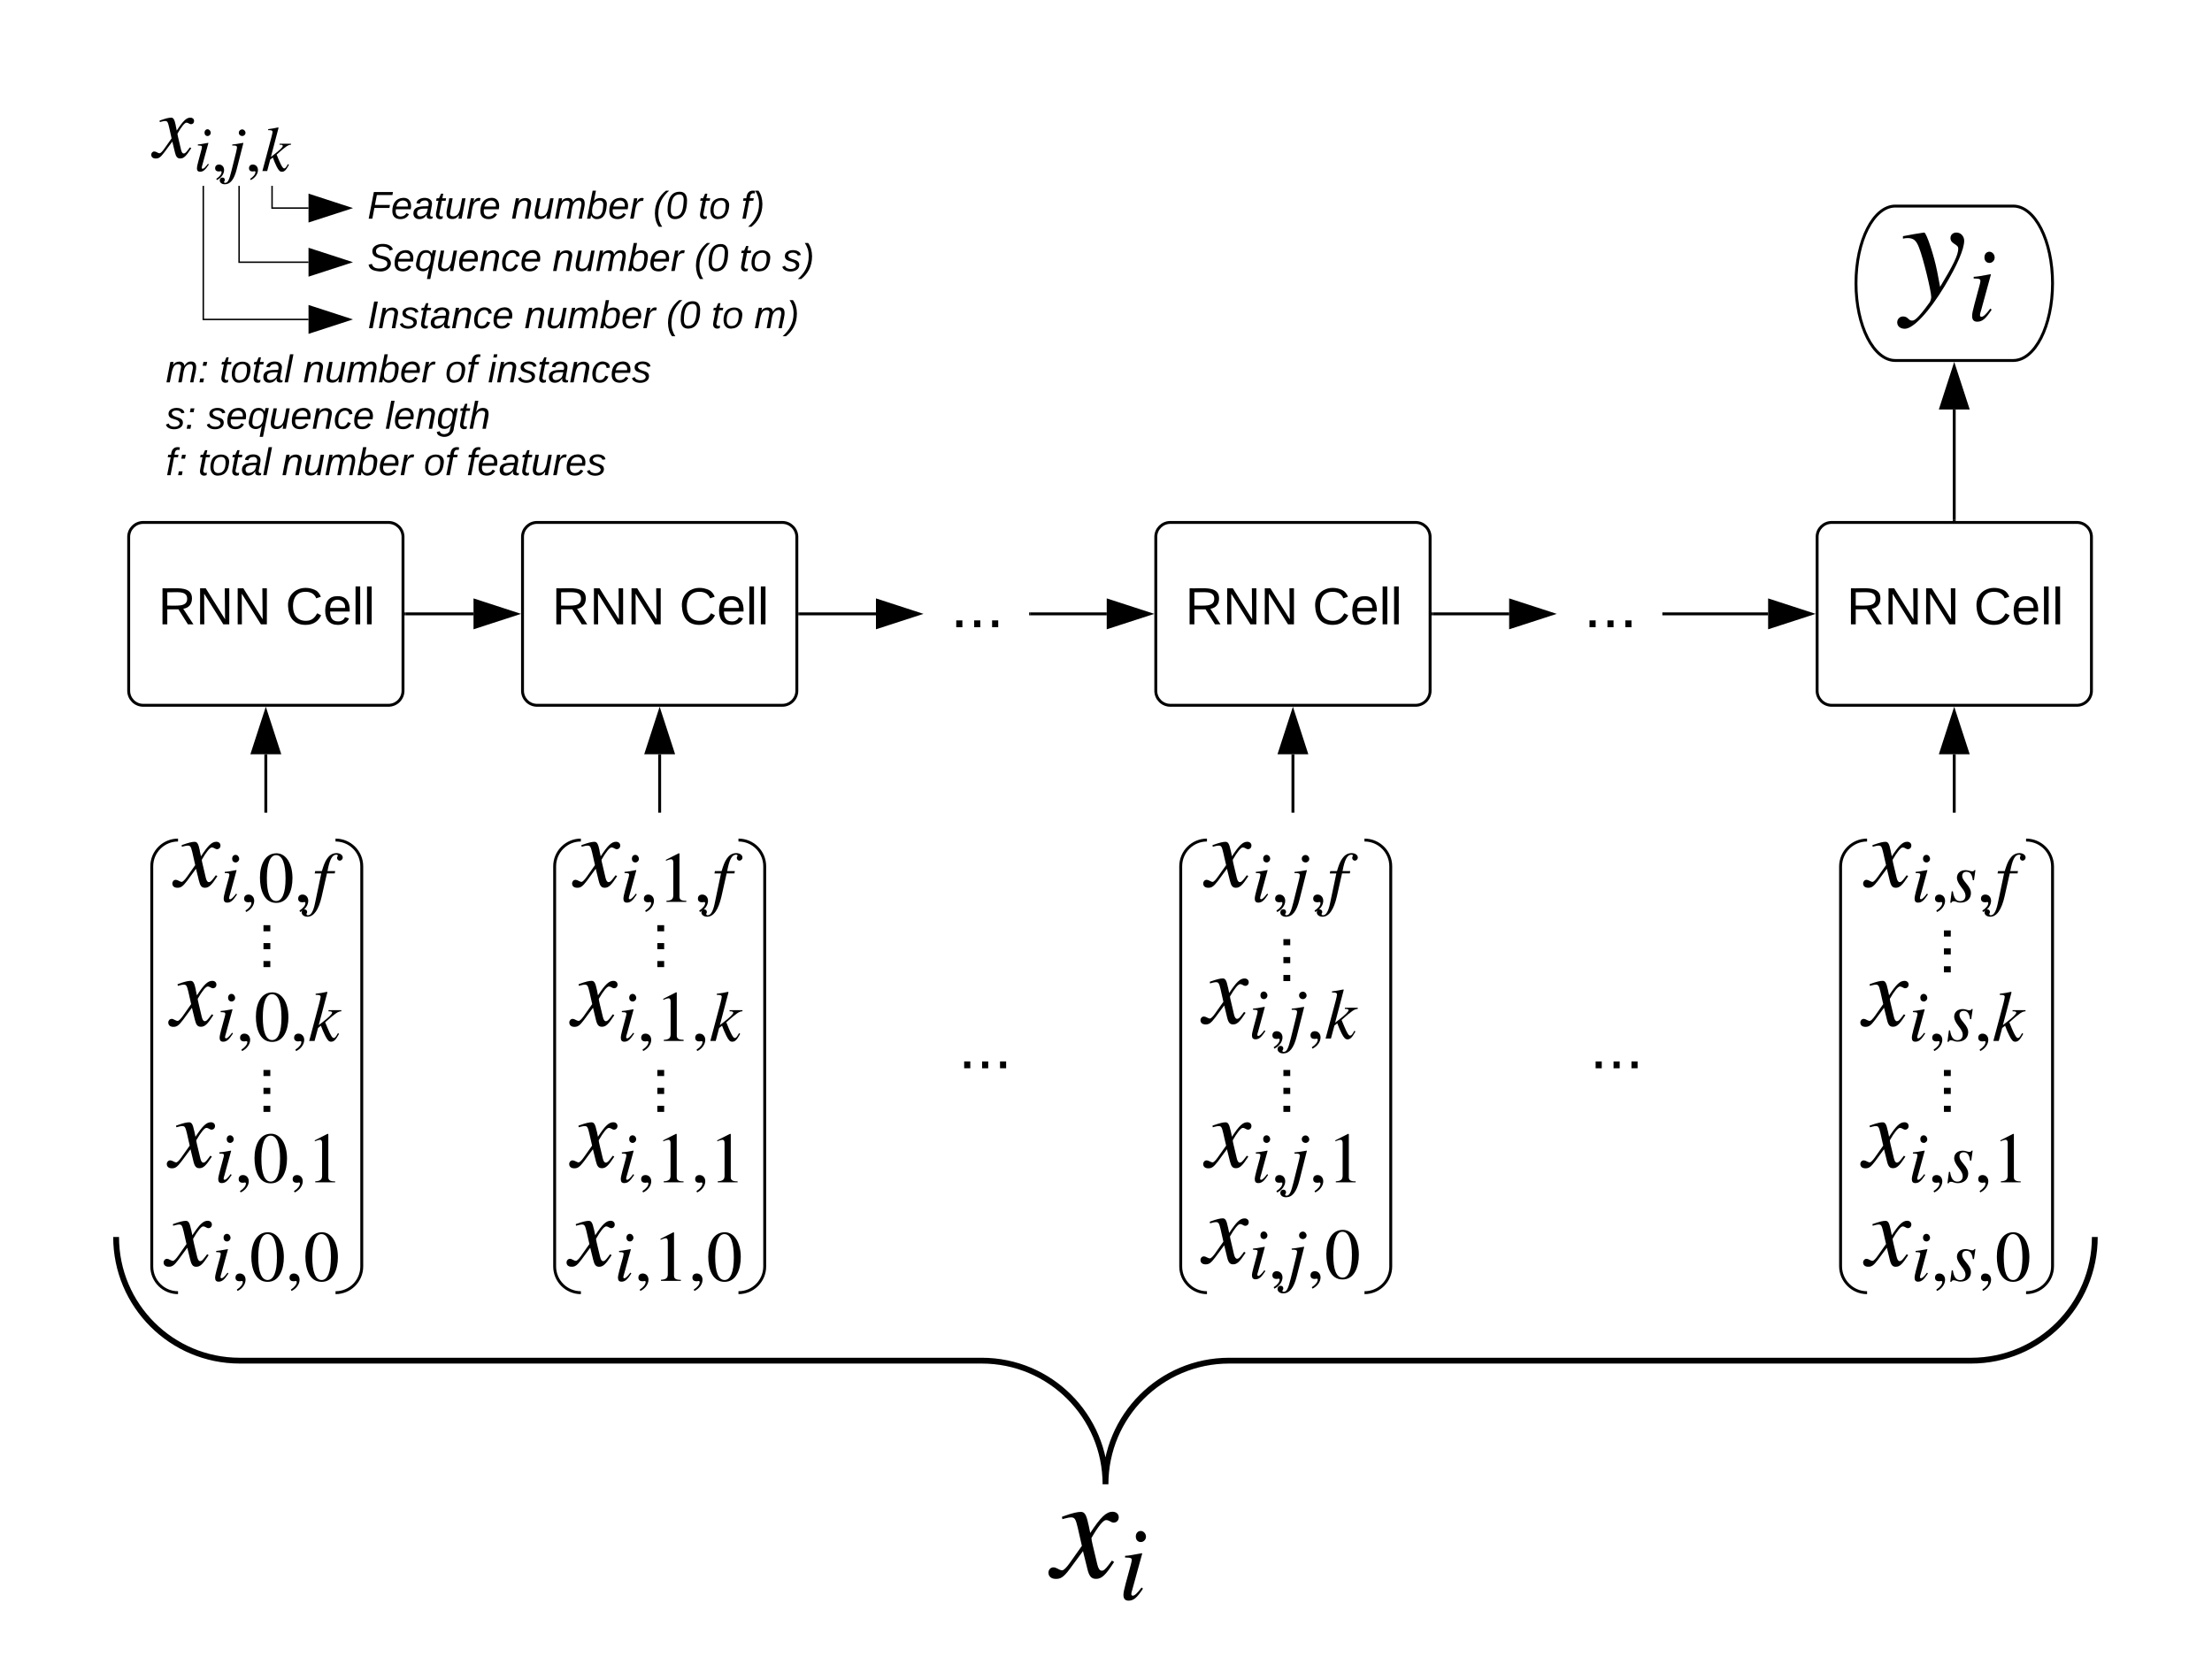 <svg xmlns="http://www.w3.org/2000/svg" xmlns:xlink="http://www.w3.org/1999/xlink" xmlns:lucid="lucid" width="762" height="576"><g transform="translate(-300 -80)" lucid:page-tab-id="0_0"><g fill="none"><path d="M340 526.2v-20h681.63v20z"/><path d="M1021.63 506.2c0 23.53-19.07 42.6-42.6 42.6h-255.6c-23.54 0-42.6 19.08-42.6 42.6 0-23.52-19.1-42.6-42.62-42.6H382.6c-23.53 0-42.6-19.07-42.6-42.6" stroke="#000" stroke-width="2"/></g><path d="M344.33 265c0-2.76 2.24-5 5-5h84.5c2.75 0 5 2.24 5 5v53c0 2.75-2.25 5-5 5h-84.5c-2.76 0-5-2.25-5-5z" stroke="#000" fill="#fff"/><use xlink:href="#a" transform="matrix(1,0,0,1,349.329,265) translate(5.15 30.1)"/><use xlink:href="#b" transform="matrix(1,0,0,1,349.329,265) translate(49 30.1)"/><path d="M361.33 369.43c-5 0-9.05 4.04-9.05 9.04v137.87c0 5 4.05 9.04 9.05 9.04m54.26 0c4.98 0 9.03-4.04 9.03-9.04V378.47c0-5-4.05-9.04-9.04-9.04" stroke="#000" fill="none"/><path d="M356.4 500h64.12v25.38H356.4z" fill="#fff" fill-opacity="0"/><path d="M365.84 503.6l.42 2c2.45-3.74 3.75-5 5.3-5 .83 0 1.43.52 1.43 1.3 0 .73-.5 1.25-1.2 1.25-.67 0-.98-.6-1.82-.6-.64 0-1.9 1.55-3.44 4.25 0 .24.07.73.28 1.58l1.12 4.7c.25.97.56 1.43 1.05 1.43.45 0 .83-.34 1.64-1.4.32-.42.46-.63.74-.98l.52.32c-2.03 3.15-2.94 4-4.27 4-1.12 0-1.65-.64-2.07-2.4l-1.02-4.16-3.08 4.17c-1.54 2.07-2.24 2.38-3.33 2.38-1.08 0-1.75-.56-1.75-1.47 0-.7.5-1.26 1.2-1.26.3 0 .66.14 1.1.4.36.2.7.3.92.3.4 0 1.05-.66 1.8-1.72l2.86-4.06-.98-4.34c-.5-2.1-.73-2.4-1.6-2.4-.3 0-.7.08-1.38.26l-.63.17-.1-.55.38-.14c2.14-.76 3.3-1 4.1-1 .88 0 1.3.63 1.8 3M379.42 506.46c0 .7-.57 1.27-1.2 1.27-.73 0-1.2-.52-1.2-1.32 0-.75.5-1.3 1.17-1.3.65 0 1.22.65 1.22 1.36m-1.04 12.02l.33.27c-1.36 2.08-2.15 2.83-3.4 2.83-.8 0-1.2-.45-1.2-1.37 0-.48.17-1.35.54-2.74l1.2-4.38c.12-.45.2-.9.2-1.1 0-.5-.23-.56-1.57-.6V511c.97-.08 1.46-.15 3.96-.62l.1.07-2.33 8.5c-.12.42-.24.74-.24 1.1 0 .24.14.36.34.36.42 0 1.02-.5 2.08-1.92M381.83 524.8l-.25-.47c1.36-.92 2.06-1.84 2.06-2.65 0-.18-.15-.33-.35-.33-.2 0-.46.1-.73.1-.92 0-1.44-.42-1.44-1.26 0-.85.6-1.42 1.5-1.42 1.1 0 1.97.86 1.97 2.15 0 1.5-1.06 3.05-2.77 3.87M397.78 513.13c0 4.26-1.56 8.52-5.6 8.52-4.23 0-5.6-4.6-5.6-8.67 0-4.4 1.7-8.42 5.7-8.42 3.25 0 5.5 3.5 5.5 8.57m-2.38.12c0-5.15-1.1-8.05-3.27-8.05-2.05 0-3.17 2.92-3.17 7.95s1.1 7.86 3.22 7.86c2.1 0 3.22-2.84 3.22-7.75M400.43 524.8l-.24-.47c1.35-.92 2.04-1.84 2.04-2.65 0-.18-.15-.33-.34-.33-.2 0-.45.1-.72.1-.92 0-1.44-.42-1.44-1.26 0-.85.6-1.42 1.5-1.42 1.1 0 1.97.86 1.97 2.15 0 1.5-1.06 3.05-2.77 3.87M416.4 513.13c0 4.26-1.57 8.52-5.6 8.52-4.25 0-5.6-4.6-5.6-8.67 0-4.4 1.7-8.42 5.7-8.42 3.24 0 5.5 3.5 5.5 8.57m-2.4.12c0-5.15-1.08-8.05-3.26-8.05-2.06 0-3.17 2.92-3.17 7.95s1.1 7.86 3.22 7.86c2.1 0 3.2-2.84 3.2-7.75"/><path d="M364.67 419v-26h47.57v26z" stroke="#000" stroke-opacity="0" fill="#fff" fill-opacity="0"/><use xlink:href="#c" transform="matrix(6.123233995736766e-17,-1,1,6.123233995736766e-17,369.675,414) translate(-1.259 23.444)"/><path d="M357.48 466.05h64.12v25.4h-64.12z" fill="#fff" fill-opacity="0"/><path d="M366.92 469.66l.42 2c2.46-3.75 3.75-5 5.3-5 .84 0 1.43.52 1.43 1.3 0 .72-.5 1.25-1.2 1.25-.66 0-.97-.6-1.8-.6-.64 0-1.9 1.56-3.45 4.25 0 .25.07.74.28 1.58l1.13 4.7c.24.98.56 1.43 1.05 1.43.45 0 .84-.35 1.64-1.4.32-.42.46-.63.74-.98l.53.3c-2.05 3.17-2.96 4-4.3 4-1.1 0-1.64-.62-2.06-2.37l-1-4.16-3.1 4.17c-1.54 2.07-2.24 2.4-3.33 2.4-1.07 0-1.74-.57-1.74-1.48 0-.7.5-1.26 1.2-1.26.3 0 .66.14 1.12.38.35.2.7.32.9.32.4 0 1.06-.67 1.8-1.72l2.87-4.06-.98-4.35c-.5-2.1-.74-2.38-1.62-2.38-.28 0-.7.07-1.36.24l-.64.17-.1-.56.38-.13c2.13-.77 3.3-1.02 4.1-1.02.87 0 1.3.63 1.78 3M380.5 472.52c0 .7-.56 1.26-1.2 1.26-.73 0-1.2-.52-1.2-1.3s.5-1.32 1.17-1.32c.67 0 1.24.64 1.24 1.36m-1.03 12l.32.3c-1.37 2.07-2.17 2.8-3.4 2.8-.82 0-1.22-.43-1.22-1.35 0-.5.17-1.36.55-2.75l1.18-4.4c.14-.43.24-.88.24-1.08 0-.5-.25-.57-1.6-.6v-.4c.98-.06 1.47-.14 3.98-.6l.1.07-2.33 8.5c-.14.43-.26.75-.26 1.1 0 .24.15.37.35.37.4 0 1-.52 2.07-1.94M382.9 490.85l-.24-.47c1.37-.9 2.06-1.83 2.06-2.65 0-.17-.15-.32-.35-.32-.2 0-.44.1-.72.1-.9 0-1.43-.4-1.43-1.26 0-.84.6-1.4 1.48-1.4 1.12 0 2 .86 2 2.15 0 1.47-1.08 3.04-2.8 3.85M398.87 479.18c0 4.26-1.56 8.53-5.6 8.53-4.24 0-5.6-4.6-5.6-8.67 0-4.38 1.7-8.42 5.7-8.42 3.24 0 5.5 3.5 5.5 8.58m-2.38.13c0-5.15-1.1-8.05-3.28-8.05-2.06 0-3.17 2.93-3.17 7.96 0 5.04 1.1 7.86 3.22 7.86 2.1 0 3.22-2.85 3.22-7.75M401.52 490.85l-.25-.47c1.36-.9 2.06-1.83 2.06-2.65 0-.17-.15-.32-.35-.32-.2 0-.45.1-.72.1-.92 0-1.44-.4-1.44-1.26 0-.84.6-1.4 1.5-1.4 1.1 0 1.97.86 1.97 2.15 0 1.47-1.07 3.04-2.78 3.85M415.44 487.36h-6.84V487c1.84-.1 2.36-.63 2.36-2V473.9c0-.84-.23-1.2-.75-1.2-.23 0-.66.1-1.1.28l-.67.25v-.33l4.43-2.26.23.1v14.78c0 1.06.48 1.5 2.34 1.5v.38"/><path d="M359.36 369.43h62.24v27h-62.24z" fill="#fff" fill-opacity="0"/><path d="M368.8 373.04l.43 2c2.45-3.76 3.75-5.02 5.3-5.02.83 0 1.42.53 1.42 1.3 0 .73-.5 1.26-1.2 1.26-.65 0-.97-.6-1.8-.6-.64 0-1.9 1.55-3.44 4.24 0 .25.08.74.3 1.58l1.1 4.7c.25.98.57 1.43 1.06 1.43.46 0 .84-.35 1.65-1.4.32-.42.46-.63.74-.98l.53.32c-2.03 3.15-2.95 4-4.28 4-1.13 0-1.65-.64-2.07-2.4l-1.02-4.16-3.07 4.18c-1.55 2.06-2.25 2.38-3.33 2.38-1.1 0-1.75-.56-1.75-1.47 0-.7.5-1.27 1.2-1.27.3 0 .65.14 1.1.38.36.22.7.33.92.33.38 0 1.05-.67 1.8-1.72l2.86-4.05-.98-4.35c-.5-2.1-.74-2.38-1.6-2.38-.3 0-.7.07-1.38.24l-.63.18-.1-.56.38-.14c2.14-.77 3.3-1.02 4.1-1.02.88 0 1.3.63 1.8 3.02M382.4 375.9c0 .68-.58 1.25-1.22 1.25-.72 0-1.2-.52-1.2-1.3s.5-1.32 1.17-1.32c.67 0 1.24.64 1.24 1.36m-1.05 12l.32.28c-1.36 2.08-2.15 2.82-3.4 2.82-.8 0-1.2-.44-1.2-1.36 0-.5.17-1.36.54-2.75l1.2-4.4c.12-.44.22-.9.22-1.1 0-.48-.25-.56-1.6-.58v-.4c.98-.07 1.48-.15 3.98-.62l.1.08-2.33 8.5c-.12.42-.25.74-.25 1.1 0 .23.15.36.35.36.42 0 1-.52 2.08-1.93M384.8 394.22l-.25-.47c1.36-.9 2.05-1.83 2.05-2.65 0-.17-.15-.32-.34-.32-.2 0-.45.1-.72.1-.92 0-1.44-.42-1.44-1.27 0-.83.6-1.4 1.5-1.4 1.1 0 1.97.87 1.97 2.16 0 1.48-1.07 3.05-2.78 3.86M400.75 382.55c0 4.27-1.56 8.53-5.6 8.53-4.24 0-5.6-4.6-5.6-8.67 0-4.38 1.7-8.42 5.7-8.42 3.24 0 5.5 3.5 5.5 8.57m-2.38.13c0-5.16-1.1-8.05-3.27-8.05-2.06 0-3.17 2.92-3.17 7.95s1.1 7.85 3.22 7.85c2.1 0 3.22-2.85 3.22-7.75M403.4 394.22l-.25-.47c1.36-.9 2.06-1.83 2.06-2.65 0-.17-.14-.32-.34-.32s-.44.1-.72.1c-.9 0-1.43-.42-1.43-1.27 0-.83.6-1.4 1.5-1.4 1.1 0 1.97.87 1.97 2.16 0 1.48-1.06 3.05-2.77 3.86"/><path d="M408.58 380.13h2.3c.55-1.76.97-3.13 1.8-4.3.73-1.06 1.75-1.9 3.26-1.9 1.2 0 2.13.65 2.13 1.54 0 .54-.47 1.06-1.04 1.06-.45 0-.92-.37-.92-.96 0-.42.26-.55.26-.77 0-.2-.2-.32-.55-.32-1.37 0-2.3 1.73-3 5.65h2.64l-.15.8h-2.68l-1.8 7.92c-1.03 4.58-2.7 7-4.94 7-1.12 0-1.96-.64-1.96-1.5 0-.57.42-1.04.94-1.04.57 0 .94.4.94.92 0 .33-.22.45-.22.72 0 .22.2.4.5.4 1.04 0 1.83-1.34 2.4-4.02l2.18-10.4h-2.26"/><path d="M480 265c0-2.76 2.24-5 5-5h84.5c2.75 0 5 2.24 5 5v53c0 2.75-2.25 5-5 5H485c-2.76 0-5-2.25-5-5z" stroke="#000" fill="#fff"/><use xlink:href="#a" transform="matrix(1,0,0,1,485,265) translate(5.15 30.1)"/><use xlink:href="#b" transform="matrix(1,0,0,1,485,265) translate(49 30.1)"/><path d="M500.1 369.43c-4.98 0-9.03 4.04-9.03 9.04v137.87c0 5 4.05 9.04 9.04 9.04m54.28 0c5 0 9.04-4.04 9.04-9.04V378.47c0-5-4.05-9.04-9.04-9.04" stroke="#000" fill="none"/><path d="M495.18 500h64.12v25.38h-64.12z" fill="#fff" fill-opacity="0"/><path d="M504.63 503.6l.42 2c2.45-3.74 3.75-5 5.3-5 .83 0 1.42.52 1.42 1.3 0 .73-.5 1.25-1.2 1.25-.65 0-.97-.6-1.8-.6-.64 0-1.9 1.55-3.44 4.25 0 .24.07.73.28 1.58l1.13 4.7c.24.97.56 1.43 1.05 1.43.46 0 .84-.34 1.65-1.4.3-.42.45-.63.73-.98l.53.32c-2.04 3.15-2.95 4-4.3 4-1.1 0-1.63-.64-2.05-2.4l-1.02-4.16-3.08 4.17c-1.54 2.07-2.25 2.38-3.33 2.38-1.1 0-1.75-.56-1.75-1.47 0-.7.5-1.26 1.2-1.26.3 0 .65.14 1.1.4.36.2.7.3.92.3.38 0 1.04-.66 1.78-1.72l2.87-4.06-.98-4.34c-.5-2.1-.74-2.4-1.6-2.4-.3 0-.7.08-1.38.26l-.64.17-.1-.55.38-.14c2.14-.76 3.3-1 4.1-1 .88 0 1.3.63 1.8 3M518.2 506.46c0 .7-.56 1.27-1.2 1.27-.72 0-1.2-.52-1.2-1.32 0-.75.5-1.3 1.17-1.3.67 0 1.24.65 1.24 1.36m-1.03 12.02l.32.27c-1.37 2.08-2.16 2.83-3.4 2.83-.82 0-1.22-.45-1.22-1.37 0-.48.18-1.35.55-2.74l1.2-4.38c.1-.45.2-.9.2-1.1 0-.5-.24-.56-1.57-.6V511c.96-.08 1.46-.15 3.96-.62l.1.07-2.33 8.5c-.13.42-.26.74-.26 1.1 0 .24.15.36.35.36.4 0 1-.5 2.07-1.92M520.6 524.8l-.23-.47c1.36-.92 2.05-1.84 2.05-2.65 0-.18-.15-.33-.34-.33-.2 0-.45.1-.72.1-.92 0-1.44-.42-1.44-1.26 0-.85.6-1.42 1.5-1.42 1.1 0 1.97.86 1.97 2.15 0 1.5-1.08 3.05-2.8 3.87M534.54 521.3h-6.84v-.37c1.83-.1 2.35-.62 2.35-1.98v-11.12c0-.85-.22-1.22-.74-1.22-.24 0-.66.14-1.1.3l-.67.26v-.35l4.43-2.24.22.07v14.8c0 1.06.5 1.5 2.36 1.5v.37M539.22 524.8l-.25-.47c1.37-.92 2.06-1.84 2.06-2.65 0-.18-.15-.33-.35-.33-.2 0-.44.1-.72.1-.9 0-1.43-.42-1.43-1.26 0-.85.6-1.42 1.48-1.42 1.13 0 2 .86 2 2.15 0 1.5-1.07 3.05-2.78 3.87M555.18 513.13c0 4.26-1.56 8.52-5.6 8.52-4.24 0-5.6-4.6-5.6-8.67 0-4.4 1.7-8.42 5.7-8.42 3.24 0 5.5 3.5 5.5 8.57m-2.38.12c0-5.15-1.1-8.05-3.27-8.05-2.06 0-3.17 2.92-3.17 7.95s1.1 7.86 3.22 7.86c2.1 0 3.22-2.84 3.22-7.75"/><path d="M498.85 468.88v-26h50.38v26z" stroke="#000" stroke-opacity="0" fill="#fff" fill-opacity="0"/><use xlink:href="#c" transform="matrix(6.123233995736766e-17,-1,1,6.123233995736766e-17,503.853,463.878) translate(-1.259 24.944)"/><path d="M496.13 466.05h64.12v25.4h-64.12z" fill="#fff" fill-opacity="0"/><path d="M505.57 469.66l.42 2c2.44-3.75 3.74-5 5.28-5 .84 0 1.44.52 1.44 1.3 0 .72-.5 1.25-1.2 1.25-.66 0-.98-.6-1.82-.6-.63 0-1.9 1.56-3.43 4.25 0 .25.07.74.28 1.58l1.12 4.7c.25.98.56 1.43 1.05 1.43.46 0 .84-.35 1.65-1.4.3-.42.45-.63.73-.98l.53.3c-2.03 3.17-2.94 4-4.27 4-1.13 0-1.65-.62-2.07-2.37l-1.03-4.16-3.08 4.17c-1.55 2.07-2.25 2.4-3.34 2.4-1.1 0-1.75-.57-1.75-1.48 0-.7.5-1.26 1.2-1.26.3 0 .66.14 1.12.38.35.2.7.32.9.32.4 0 1.06-.67 1.8-1.72l2.87-4.06-1-4.35c-.48-2.1-.73-2.38-1.6-2.38-.28 0-.7.07-1.37.24l-.63.17-.1-.56.38-.13c2.14-.77 3.3-1.02 4.1-1.02.88 0 1.3.63 1.8 3M519.15 472.52c0 .7-.57 1.26-1.2 1.26-.73 0-1.2-.52-1.2-1.3s.5-1.32 1.16-1.32c.68 0 1.25.64 1.25 1.36m-1.04 12l.33.3c-1.36 2.07-2.15 2.8-3.4 2.8-.8 0-1.2-.43-1.2-1.35 0-.5.17-1.36.54-2.75l1.2-4.4c.1-.43.2-.88.2-1.08 0-.5-.24-.57-1.57-.6v-.4c.96-.06 1.46-.14 3.96-.6l.1.07-2.33 8.5c-.12.43-.25.75-.25 1.1 0 .24.15.37.35.37.42 0 1.02-.52 2.08-1.94M521.56 490.85l-.25-.47c1.37-.9 2.06-1.83 2.06-2.65 0-.17-.14-.32-.34-.32s-.45.1-.72.1c-.92 0-1.44-.4-1.44-1.26 0-.84.6-1.4 1.5-1.4 1.1 0 1.97.86 1.97 2.15 0 1.47-1.07 3.04-2.77 3.85M535.48 487.36h-6.84V487c1.83-.1 2.35-.63 2.35-2V473.9c0-.84-.23-1.2-.75-1.2-.25 0-.67.1-1.1.28l-.68.25v-.33l4.43-2.26.23.1v14.78c0 1.06.5 1.5 2.35 1.5v.38M540.16 490.85l-.25-.47c1.38-.9 2.07-1.83 2.07-2.65 0-.17-.15-.32-.35-.32-.2 0-.44.1-.7.1-.93 0-1.45-.4-1.45-1.26 0-.84.6-1.4 1.48-1.4 1.12 0 2 .86 2 2.15 0 1.47-1.08 3.04-2.8 3.85M554.1 487.36h-6.85V487c1.83-.1 2.35-.63 2.35-2V473.9c0-.84-.22-1.2-.74-1.2-.25 0-.67.1-1.12.28l-.67.25v-.33l4.44-2.26.23.1v14.78c0 1.06.5 1.5 2.36 1.5v.38"/><path d="M497.07 369.43h62.23v27h-62.23z" fill="#fff" fill-opacity="0"/><path d="M506.5 373.04l.43 2c2.45-3.76 3.75-5.02 5.3-5.02.83 0 1.43.53 1.43 1.3 0 .73-.5 1.26-1.2 1.26-.66 0-.97-.6-1.82-.6-.63 0-1.9 1.55-3.43 4.24 0 .25.08.74.3 1.58l1.1 4.7c.26.98.57 1.43 1.06 1.43.46 0 .84-.35 1.65-1.4l.75-.98.52.32c-2.03 3.15-2.94 4-4.27 4-1.12 0-1.65-.64-2.07-2.4l-1.02-4.16-3.07 4.18c-1.54 2.06-2.24 2.38-3.33 2.38-1.1 0-1.75-.56-1.75-1.47 0-.7.5-1.27 1.2-1.27.3 0 .66.14 1.1.38.36.22.7.33.92.33.4 0 1.05-.67 1.8-1.72l2.86-4.05-.98-4.35c-.5-2.1-.73-2.38-1.6-2.38-.3 0-.7.07-1.38.24l-.63.18-.1-.56.38-.14c2.14-.77 3.3-1.02 4.1-1.02.88 0 1.3.63 1.8 3.02M520.1 375.9c0 .68-.58 1.25-1.22 1.25-.72 0-1.2-.52-1.2-1.3s.5-1.32 1.17-1.32c.67 0 1.24.64 1.24 1.36m-1.05 12l.32.28c-1.36 2.08-2.15 2.82-3.4 2.82-.8 0-1.2-.44-1.2-1.36 0-.5.17-1.36.54-2.75l1.2-4.4c.12-.44.22-.9.22-1.1 0-.48-.24-.56-1.58-.58v-.4c.96-.07 1.46-.15 3.96-.62l.1.08-2.33 8.5c-.12.42-.25.74-.25 1.1 0 .23.15.36.35.36.42 0 1.02-.52 2.08-1.93M522.5 394.22l-.25-.47c1.36-.9 2.06-1.83 2.06-2.65 0-.17-.14-.32-.34-.32s-.45.1-.72.1c-.92 0-1.44-.42-1.44-1.27 0-.83.6-1.4 1.5-1.4 1.1 0 1.97.87 1.97 2.16 0 1.48-1.06 3.05-2.77 3.86M536.42 390.73h-6.84v-.37c1.84-.1 2.36-.62 2.36-1.98v-11.13c0-.84-.23-1.2-.75-1.2-.25 0-.68.1-1.12.28l-.67.25v-.34l4.44-2.26.23.08v14.8c0 1.05.5 1.5 2.35 1.5v.37M541.1 394.22l-.24-.47c1.36-.9 2.05-1.83 2.05-2.65 0-.17-.14-.32-.33-.32-.2 0-.45.1-.72.1-.92 0-1.44-.42-1.44-1.27 0-.83.6-1.4 1.5-1.4 1.1 0 1.98.87 1.98 2.16 0 1.48-1.07 3.05-2.78 3.86"/><path d="M546.28 380.13h2.3c.55-1.76.97-3.13 1.8-4.3.73-1.06 1.75-1.9 3.26-1.9 1.2 0 2.13.65 2.13 1.54 0 .54-.47 1.06-1.04 1.06-.45 0-.92-.37-.92-.96 0-.42.26-.55.26-.77 0-.2-.2-.32-.54-.32-1.4 0-2.3 1.73-3.03 5.65h2.64l-.14.8h-2.68l-1.78 7.92c-1.04 4.58-2.7 7-4.96 7-1.1 0-1.96-.64-1.96-1.5 0-.57.42-1.04.95-1.04.56 0 .94.4.94.92 0 .33-.22.45-.22.72 0 .22.2.4.5.4 1.04 0 1.83-1.34 2.4-4.02l2.18-10.4h-2.25"/><path d="M925.97 265c0-2.76 2.24-5 5-5h84.5c2.75 0 5 2.24 5 5v53c0 2.75-2.25 5-5 5h-84.5c-2.76 0-5-2.25-5-5z" stroke="#000" fill="#fff"/><use xlink:href="#a" transform="matrix(1,0,0,1,930.97,265) translate(5.15 30.1)"/><use xlink:href="#b" transform="matrix(1,0,0,1,930.97,265) translate(49 30.1)"/><path d="M943.18 369.43c-5.04 0-9.13 4.08-9.13 9.12v137.7c0 5.05 4.1 9.13 9.13 9.13m54.77 0c5.04 0 9.12-4.08 9.12-9.12v-137.7c0-5.05-4.08-9.13-9.12-9.13" stroke="#000" fill="none"/><path d="M941.84 500h61.37v25.38h-61.36z" fill="#fff" fill-opacity="0"/><path d="M951.28 503.6l.42 2c2.45-3.74 3.75-5 5.3-5 .83 0 1.43.52 1.43 1.3 0 .73-.5 1.25-1.2 1.25-.66 0-.97-.6-1.8-.6-.64 0-1.9 1.55-3.45 4.25 0 .24.07.73.28 1.58l1.12 4.7c.25.97.56 1.43 1.06 1.43.45 0 .84-.34 1.64-1.4.32-.42.46-.63.74-.98l.52.32c-2.03 3.15-2.94 4-4.27 4-1.12 0-1.65-.64-2.07-2.4l-1-4.16-3.1 4.17c-1.54 2.07-2.24 2.38-3.33 2.38-1.08 0-1.75-.56-1.75-1.47 0-.7.5-1.26 1.2-1.26.3 0 .66.14 1.1.4.36.2.7.3.92.3.4 0 1.06-.66 1.8-1.72l2.87-4.06-.98-4.34c-.5-2.1-.73-2.4-1.6-2.4-.3 0-.7.08-1.37.26l-.64.17-.1-.55.4-.14c2.13-.76 3.3-1 4.1-1 .87 0 1.3.63 1.78 3M964.87 506.46c0 .7-.57 1.27-1.22 1.27-.72 0-1.2-.52-1.2-1.32 0-.75.5-1.3 1.18-1.3.67 0 1.24.65 1.24 1.36m-1.05 12.02l.33.27c-1.37 2.08-2.16 2.83-3.4 2.83-.82 0-1.2-.45-1.2-1.37 0-.48.16-1.35.53-2.74l1.2-4.38c.12-.45.22-.9.22-1.1 0-.5-.25-.56-1.6-.6V511c.98-.08 1.47-.15 3.97-.62l.1.07-2.33 8.5c-.12.42-.24.74-.24 1.1 0 .24.15.36.34.36.42 0 1.02-.5 2.08-1.92M967.27 524.8l-.25-.47c1.36-.92 2.06-1.84 2.06-2.65 0-.18-.15-.33-.35-.33-.2 0-.45.1-.72.1-.9 0-1.43-.42-1.43-1.26 0-.85.6-1.42 1.5-1.42 1.1 0 1.97.86 1.97 2.15 0 1.5-1.06 3.05-2.77 3.87M980.5 510.35l-.5 3.47h-.4c-.24-2.05-.98-2.87-2.2-2.87-.87 0-1.46.5-1.46 1.4 0 .68.37 1.4 1.34 2.54 1.24 1.42 1.68 2.4 1.68 3.36 0 2.05-1.5 3.32-3.56 3.32-.43 0-.8-.03-1.37-.25-.47-.2-.82-.22-1.1-.22-.26 0-.53.13-.7.53h-.4l.5-3.94h.4c.34 2.34 1.18 3.36 2.47 3.36 1.16 0 1.88-.7 1.88-1.9 0-.8-.42-1.65-1.4-2.86-1.05-1.34-1.55-2.45-1.55-3.25 0-1.63 1.17-2.67 3-2.67.42 0 .77.07 1.4.25.46.14.68.17.88.17.38 0 .55-.1.75-.45h.35M983.13 524.8l-.25-.47c1.36-.92 2.05-1.84 2.05-2.65 0-.18-.14-.33-.34-.33s-.46.1-.73.1c-.92 0-1.44-.42-1.44-1.26 0-.85.6-1.42 1.5-1.42 1.1 0 1.97.86 1.97 2.15 0 1.5-1.07 3.05-2.77 3.87M999.08 513.13c0 4.26-1.56 8.52-5.6 8.52-4.23 0-5.6-4.6-5.6-8.67 0-4.4 1.7-8.42 5.7-8.42 3.25 0 5.5 3.5 5.5 8.57m-2.38.12c0-5.15-1.1-8.05-3.27-8.05-2.05 0-3.17 2.92-3.17 7.95s1.1 7.86 3.22 7.86c2.1 0 3.22-2.84 3.22-7.75"/><path d="M948.07 420.8v-26h38.45v26z" stroke="#000" stroke-opacity="0" fill="#fff" fill-opacity="0"/><use xlink:href="#c" transform="matrix(6.123233995736766e-17,-1,1,6.123233995736766e-17,953.066,415.81) translate(-1.259 18.944)"/><path d="M940.9 466.05h61.37v25.4H940.9z" fill="#fff" fill-opacity="0"/><path d="M950.34 469.66l.42 2c2.45-3.75 3.75-5 5.3-5 .83 0 1.43.52 1.43 1.3 0 .72-.5 1.25-1.2 1.25-.67 0-.98-.6-1.83-.6-.63 0-1.9 1.56-3.43 4.25 0 .25.07.74.28 1.58l1.12 4.7c.25.98.56 1.43 1.05 1.43.45 0 .83-.35 1.64-1.4.32-.42.46-.63.74-.98l.52.3c-2.03 3.17-2.94 4-4.27 4-1.12 0-1.65-.62-2.07-2.37l-1.02-4.16-3.08 4.17c-1.54 2.07-2.24 2.4-3.33 2.4-1.08 0-1.75-.57-1.75-1.48 0-.7.5-1.26 1.2-1.26.3 0 .66.14 1.1.38.36.2.7.32.92.32.4 0 1.05-.67 1.8-1.72l2.86-4.06-.98-4.35c-.5-2.1-.73-2.38-1.6-2.38-.3 0-.7.07-1.38.24l-.63.17-.1-.56.38-.13c2.14-.77 3.3-1.02 4.1-1.02.88 0 1.3.63 1.8 3M963.92 472.52c0 .7-.57 1.26-1.2 1.26-.73 0-1.2-.52-1.2-1.3s.5-1.32 1.17-1.32c.65 0 1.22.64 1.22 1.36m-1.04 12l.33.3c-1.36 2.07-2.15 2.8-3.4 2.8-.8 0-1.2-.43-1.2-1.35 0-.5.17-1.36.54-2.75l1.2-4.4c.12-.43.2-.88.2-1.08 0-.5-.23-.57-1.57-.6v-.4c.96-.06 1.46-.14 3.96-.6l.1.07-2.33 8.5c-.12.43-.24.75-.24 1.1 0 .24.14.37.34.37.42 0 1.02-.52 2.08-1.94M966.33 490.85l-.25-.47c1.36-.9 2.06-1.83 2.06-2.65 0-.17-.15-.32-.35-.32-.2 0-.46.1-.73.1-.92 0-1.44-.4-1.44-1.26 0-.84.6-1.4 1.5-1.4 1.1 0 1.97.86 1.97 2.15 0 1.47-1.06 3.04-2.77 3.85M979.56 476.4l-.5 3.48h-.4c-.24-2.06-1-2.88-2.2-2.88-.87 0-1.46.5-1.46 1.42 0 .66.37 1.38 1.34 2.52 1.24 1.44 1.68 2.4 1.68 3.37 0 2.07-1.5 3.33-3.57 3.33-.42 0-.8-.02-1.36-.25-.48-.2-.83-.22-1.1-.22-.27 0-.54.13-.72.52h-.4l.5-3.94h.4c.34 2.36 1.2 3.37 2.48 3.37 1.16 0 1.88-.68 1.88-1.9 0-.8-.42-1.63-1.4-2.85-1.05-1.33-1.55-2.45-1.55-3.24 0-1.63 1.15-2.67 3-2.67.4 0 .76.08 1.38.25.47.15.7.17.9.17.36 0 .53-.1.73-.44h.36M982.18 490.85l-.24-.47c1.36-.9 2.05-1.83 2.05-2.65 0-.17-.16-.32-.35-.32-.2 0-.45.1-.72.1-.92 0-1.44-.4-1.44-1.26 0-.84.58-1.4 1.48-1.4 1.1 0 1.98.86 1.98 2.15 0 1.47-1.07 3.04-2.78 3.85M996.1 487.36h-6.83V487c1.83-.1 2.35-.63 2.35-2V473.9c0-.84-.22-1.2-.74-1.2-.25 0-.67.1-1.1.28l-.68.25v-.33l4.43-2.26.22.1v14.78c0 1.06.5 1.5 2.36 1.5v.38"/><path d="M941.84 369.43h59.5v27h-59.5z" fill="#fff" fill-opacity="0"/><path d="M951.28 373.04l.42 2c2.45-3.76 3.75-5.02 5.3-5.02.83 0 1.43.53 1.43 1.3 0 .73-.5 1.26-1.2 1.26-.66 0-.97-.6-1.8-.6-.64 0-1.9 1.55-3.45 4.24 0 .25.07.74.28 1.58l1.12 4.7c.25.98.56 1.43 1.06 1.43.45 0 .84-.35 1.64-1.4.32-.42.46-.63.74-.98l.52.32c-2.03 3.15-2.94 4-4.27 4-1.12 0-1.65-.64-2.07-2.4l-1-4.16-3.1 4.18c-1.54 2.06-2.24 2.38-3.33 2.38-1.08 0-1.75-.56-1.75-1.47 0-.7.5-1.27 1.2-1.27.3 0 .66.14 1.1.38.36.22.7.33.92.33.4 0 1.06-.67 1.8-1.72l2.87-4.05-.98-4.35c-.5-2.1-.73-2.38-1.6-2.38-.3 0-.7.07-1.37.24l-.64.18-.1-.56.4-.14c2.13-.77 3.3-1.02 4.1-1.02.87 0 1.3.63 1.78 3.02M964.87 375.9c0 .68-.57 1.25-1.22 1.25-.72 0-1.2-.52-1.2-1.3s.5-1.32 1.18-1.32c.67 0 1.24.64 1.24 1.36m-1.05 12l.33.28c-1.37 2.08-2.16 2.82-3.4 2.82-.82 0-1.2-.44-1.2-1.36 0-.5.16-1.36.53-2.75l1.2-4.4c.12-.44.22-.9.22-1.1 0-.48-.25-.56-1.6-.58v-.4c.98-.07 1.47-.15 3.97-.62l.1.08-2.33 8.5c-.12.42-.24.74-.24 1.1 0 .23.15.36.34.36.42 0 1.02-.52 2.08-1.93M967.27 394.22l-.25-.47c1.36-.9 2.06-1.83 2.06-2.65 0-.17-.15-.32-.35-.32-.2 0-.45.1-.72.1-.9 0-1.43-.42-1.43-1.27 0-.83.6-1.4 1.5-1.4 1.1 0 1.97.87 1.97 2.16 0 1.48-1.06 3.05-2.77 3.86M980.5 379.78l-.5 3.47h-.4c-.24-2.06-.98-2.88-2.2-2.88-.87 0-1.46.5-1.46 1.42 0 .65.37 1.37 1.34 2.5 1.24 1.45 1.68 2.42 1.68 3.38 0 2.06-1.5 3.32-3.56 3.32-.43 0-.8-.02-1.37-.25-.47-.2-.82-.22-1.1-.22-.26 0-.53.13-.7.52h-.4l.5-3.94h.4c.34 2.37 1.18 3.38 2.47 3.38 1.16 0 1.88-.7 1.88-1.9 0-.8-.42-1.64-1.4-2.85-1.05-1.34-1.55-2.46-1.55-3.25 0-1.64 1.17-2.68 3-2.68.42 0 .77.08 1.4.25.46.15.68.17.88.17.38 0 .55-.1.75-.44h.35M983.13 394.22l-.25-.47c1.36-.9 2.05-1.83 2.05-2.65 0-.17-.14-.32-.34-.32s-.46.1-.73.1c-.92 0-1.44-.42-1.44-1.27 0-.83.6-1.4 1.5-1.4 1.1 0 1.97.87 1.97 2.16 0 1.48-1.07 3.05-2.77 3.86"/><path d="M988.3 380.13h2.3c.55-1.76.97-3.13 1.8-4.3.73-1.06 1.75-1.9 3.26-1.9 1.22 0 2.13.65 2.13 1.54 0 .54-.48 1.06-1.05 1.06-.44 0-.9-.37-.9-.96 0-.42.23-.55.23-.77 0-.2-.2-.32-.54-.32-1.4 0-2.3 1.73-3.02 5.65h2.65l-.15.8h-2.68l-1.78 7.92c-1.04 4.58-2.7 7-4.96 7-1.1 0-1.95-.64-1.95-1.5 0-.57.42-1.04.94-1.04.56 0 .93.4.93.92 0 .33-.22.45-.22.72 0 .22.2.4.5.4 1.04 0 1.83-1.34 2.4-4.02l2.18-10.4h-2.25"/><path d="M439.82 291.5h23.3" stroke="#000" fill="none"/><path d="M439.83 292h-.5v-1h.5zM477.88 291.5l-14.26 4.63v-9.27z"/><path d="M479.5 291.5l-16.38 5.32v-10.65zm-15.38 3.94l12.14-3.94-12.14-3.95z"/><path d="M575.5 291.5H601.75" stroke="#000" fill="none"/><path d="M575.5 292h-.5v-1h.5zM616.5 291.5l-14.25 4.63v-9.27z"/><path d="M618.13 291.5l-16.38 5.32v-10.65zm-15.38 3.94l12.14-3.94-12.15-3.95z"/><path d="M618.13 273.16h36.38v36.67h-36.37z" stroke="#000" stroke-opacity="0" fill="#fff" fill-opacity="0"/><use xlink:href="#c" transform="matrix(1,0,0,1,623.13,278.163) translate(4.241 17.944)"/><path d="M973.2 259v-37.92" stroke="#000" fill="none"/><path d="M973.7 259.5h-1v-.5h1zM977.85 220.58h-9.27l4.63-14.27z"/><path d="M978.54 221.08H967.9l5.3-16.4zm-9.27-1h7.9l-3.96-12.15z"/><path d="M993.53 151c7.48 0 13.54 11.9 13.54 26.6 0 14.68-6.06 26.6-13.54 26.6H952.9c-7.48 0-13.54-11.92-13.54-26.6 0-14.7 6.06-26.6 13.54-26.6z" stroke="#000" fill="#fff"/><use xlink:href="#d" transform="matrix(1,0,0,1,944.356,155.993) translate(29 25.6)"/><path d="M873.15 291.5h35.94M873.17 291.5h-.52" stroke="#000" fill="none"/><path d="M923.85 291.5l-14.26 4.63v-9.27z"/><path d="M925.47 291.5l-16.38 5.32v-10.65zm-15.38 3.94l12.13-3.94-12.14-3.95z"/><path d="M352.12 120h51.26v24h-51.26z" fill="#fff" fill-opacity="0"/><path d="M360.52 123.2l.37 1.78c2.17-3.33 3.32-4.45 4.7-4.45.74 0 1.27.47 1.27 1.15 0 .66-.44 1.12-1.06 1.12-.58 0-.86-.53-1.6-.53-.57 0-1.7 1.37-3.06 3.77 0 .22.06.66.25 1.4l.98 4.18c.22.87.5 1.27.94 1.27.4 0 .75-.32 1.46-1.25.28-.38.4-.56.66-.87l.46.28c-1.8 2.8-2.6 3.55-3.8 3.55-1 0-1.46-.56-1.83-2.1l-.9-3.72-2.75 3.7c-1.37 1.84-2 2.13-2.96 2.13s-1.55-.5-1.55-1.3c0-.63.44-1.12 1.07-1.12.28 0 .6.12 1 .34.3.2.62.28.8.28.35 0 .94-.6 1.6-1.53l2.54-3.6-.86-3.87c-.43-1.87-.65-2.12-1.43-2.12-.24 0-.6.06-1.2.22l-.56.16-.1-.5.34-.13c1.9-.68 2.93-.9 3.65-.9.78 0 1.15.56 1.6 2.68M372.6 125.74c0 .62-.52 1.13-1.1 1.13-.63 0-1.05-.47-1.05-1.17 0-.68.44-1.17 1.04-1.17.58 0 1.1.58 1.1 1.2m-.94 10.7l.3.24c-1.22 1.85-1.93 2.5-3.03 2.5-.72 0-1.08-.4-1.08-1.2 0-.45.16-1.22.5-2.45l1.04-3.9c.1-.4.2-.8.2-.97 0-.44-.23-.5-1.42-.52v-.36c.86-.06 1.3-.13 3.53-.55l.1.07-2.07 7.54c-.1.38-.22.66-.22.97 0 .23.14.34.3.34.4 0 .92-.46 1.86-1.72M374.72 142.04l-.22-.42c1.2-.8 1.83-1.63 1.83-2.36 0-.15-.13-.28-.3-.28-.18 0-.4.1-.65.1-.8 0-1.27-.4-1.27-1.14 0-.75.54-1.25 1.33-1.25 1 0 1.76.76 1.76 1.9 0 1.32-.96 2.7-2.48 3.44"/><path d="M384.57 125.77c0 .6-.53 1.1-1.1 1.1-.67 0-1.2-.47-1.2-1.15 0-.66.56-1.14 1.17-1.14.6 0 1.13.57 1.13 1.2m-.73 3.5l-2.3 9.04c-.9 3.56-2.2 5.17-4.1 5.17-1.02 0-1.75-.56-1.75-1.35 0-.53.4-.97.9-.97.6 0 .85.35.85.8 0 .5-.26.43-.26.76 0 .16.12.27.4.27.87 0 1.37-.96 2.12-4l1.6-6.43c.25-1.08.34-1.54.34-1.76 0-.48-.26-.67-1.06-.67h-.57v-.36c.7-.04 1.87-.22 3.72-.55M386.4 142.04l-.23-.42c1.2-.8 1.83-1.63 1.83-2.36 0-.15-.13-.28-.3-.28-.18 0-.4.1-.65.1-.8 0-1.27-.4-1.27-1.14 0-.75.53-1.25 1.32-1.25 1 0 1.76.76 1.76 1.9 0 1.32-.95 2.7-2.47 3.44M400.24 129.5v.36c-1.03.07-1.7.5-4.95 3.4l.8 1.93c.86 2.02 1.37 2.83 1.8 2.83.32 0 .58-.24.98-.92l.33-.57.34.25c-1 1.85-1.56 2.4-2.45 2.4-.64 0-1.08-.42-1.8-1.8-.4-.78-.96-2.15-1.3-3.1l-.9.7-1.05 3.95h-1.65l3.1-11.62c.3-1.05.36-1.56.4-1.93-.04-.4-.37-.53-1.12-.53h-.4v-.35c1.3-.16 2.16-.32 3.46-.6l.13.13-2.64 10.04.95-.73c2.07-1.58 3.15-2.64 3.15-3.08 0-.24-.27-.4-.82-.4h-.3v-.35h3.94"/><path d="M382.37 144.26v26.08h23.9" stroke="#000" stroke-width=".5" fill="none"/><path d="M382.62 144.27h-.5V144h.5zM420.8 170.34l-14.27 4.64v-9.27z"/><path d="M421.6 170.34l-15.32 4.98v-9.96zm-14.82 4.3l13.2-4.3-13.2-4.3z"/><path d="M393.72 144.26v7.43h12.56" stroke="#000" stroke-width=".5" fill="none"/><path d="M393.97 144.27h-.5V144h.5zM420.8 151.7l-14.27 4.62v-9.27z"/><path d="M421.6 151.7l-15.32 4.97v-9.96zm-14.82 4.28l13.2-4.3-13.2-4.28z"/><path d="M421.6 156.2h175.5v28.3H421.6z" stroke="#000" stroke-opacity="0" stroke-width="2" fill="#fff" fill-opacity="0"/><use xlink:href="#e" transform="matrix(1,0,0,1,426.601,161.199) translate(0 12.167)"/><use xlink:href="#f" transform="matrix(1,0,0,1,426.601,161.199) translate(63.704 12.167)"/><use xlink:href="#g" transform="matrix(1,0,0,1,426.601,161.199) translate(112.519 12.167)"/><use xlink:href="#h" transform="matrix(1,0,0,1,426.601,161.199) translate(128.037 12.167)"/><use xlink:href="#i" transform="matrix(1,0,0,1,426.601,161.199) translate(142.852 12.167)"/><path d="M421.6 139.68h175.5v24H421.6z" stroke="#000" stroke-opacity="0" stroke-width="2" fill="#fff" fill-opacity="0"/><use xlink:href="#j" transform="matrix(1,0,0,1,426.601,144.681) translate(0 10.667)"/><use xlink:href="#f" transform="matrix(1,0,0,1,426.601,144.681) translate(49.556 10.667)"/><use xlink:href="#g" transform="matrix(1,0,0,1,426.601,144.681) translate(98.37 10.667)"/><use xlink:href="#h" transform="matrix(1,0,0,1,426.601,144.681) translate(113.889 10.667)"/><use xlink:href="#k" transform="matrix(1,0,0,1,426.601,144.681) translate(128.704 10.667)"/><path d="M352.12 196.06h192v52.37h-192z" stroke="#000" stroke-opacity="0" stroke-width="2" fill="#fff" fill-opacity="0"/><use xlink:href="#l" transform="matrix(1,0,0,1,357.124,201.06) translate(0 10.667)"/><use xlink:href="#m" transform="matrix(1,0,0,1,357.124,201.06) translate(18.481 10.667)"/><use xlink:href="#n" transform="matrix(1,0,0,1,357.124,201.06) translate(47.333 10.667)"/><use xlink:href="#o" transform="matrix(1,0,0,1,357.124,201.06) translate(96.148 10.667)"/><use xlink:href="#p" transform="matrix(1,0,0,1,357.124,201.06) translate(110.963 10.667)"/><use xlink:href="#q" transform="matrix(1,0,0,1,357.124,201.06) translate(0 26.667)"/><use xlink:href="#r" transform="matrix(1,0,0,1,357.124,201.06) translate(14.074 26.667)"/><use xlink:href="#s" transform="matrix(1,0,0,1,357.124,201.06) translate(75.556 26.667)"/><use xlink:href="#t" transform="matrix(1,0,0,1,357.124,201.06) translate(0 42.667)"/><use xlink:href="#m" transform="matrix(1,0,0,1,357.124,201.06) translate(11.111 42.667)"/><use xlink:href="#n" transform="matrix(1,0,0,1,357.124,201.06) translate(39.963 42.667)"/><use xlink:href="#o" transform="matrix(1,0,0,1,357.124,201.06) translate(88.778 42.667)"/><use xlink:href="#u" transform="matrix(1,0,0,1,357.124,201.06) translate(103.593 42.667)"/><use xlink:href="#v" transform="matrix(1,0,0,1,357.124,201.06) translate(0 58.667)"/><path d="M620.86 425.12h36.37v36.67h-36.37z" stroke="#000" stroke-opacity="0" fill="#fff" fill-opacity="0"/><use xlink:href="#c" transform="matrix(1,0,0,1,625.857,430.121) translate(4.241 17.944)"/><path d="M953.6 159.25h39.2v34.9h-39.2z" fill="#fff" fill-opacity="0"/><path d="M967.26 173.2l1.08 5.63c4.35-7.23 6.25-10.92 6.25-13.17 0-.72-.37-1.02-1.35-1.64-1.02-.67-1.33-1.18-1.33-2 0-1.13.87-1.9 2.05-1.9 1.54 0 2.67 1.3 2.67 2.82 0 2.93-2.46 8.56-6.72 15.63-5.33 8.82-10.8 14.7-13.73 14.7-1.55 0-2.62-.86-2.62-2.2 0-1.12.87-2.04 2-2.04 1.8 0 1.8 1.43 3.12 1.43.67 0 1.28-.4 2.46-1.7.92-.96 3.23-4 3.64-4.65.3-.6.5-1.22.5-1.8 0-2.03-2.8-13.5-4.2-17-.96-2.5-1.9-3.28-3.94-3.28-.56 0-1.02.05-1.6.2v-.86l1.65-.3c1.04-.22 2.73-.52 5.5-.93h.2c.77 0 3.5 8.5 4.36 13.06M987.13 168.74c0 1-.83 1.85-1.78 1.85-1.05 0-1.74-.78-1.74-1.93 0-1.13.74-1.93 1.72-1.93s1.8.95 1.8 2m-1.5 17.57l.46.4c-2 3.05-3.15 4.14-4.97 4.14-1.18 0-1.76-.65-1.76-2 0-.72.25-1.98.8-4l1.73-6.43c.2-.64.33-1.3.33-1.58 0-.73-.36-.84-2.32-.87v-.58c1.4-.1 2.14-.22 5.8-.9l.14.1-3.4 12.43c-.18.62-.36 1.1-.36 1.6 0 .36.2.54.5.54.62 0 1.5-.76 3.05-2.83"/><path d="M370.03 144.26v45.8h36.25" stroke="#000" stroke-width=".5" fill="none"/><path d="M370.28 144.27h-.5V144h.5zM420.8 190.05l-14.27 4.63v-9.27z"/><path d="M421.6 190.05l-15.32 4.98v-9.96zm-14.82 4.3l13.2-4.3-13.2-4.3z"/><path d="M421.6 175.9h175.5v28.3H421.6z" stroke="#000" stroke-opacity="0" stroke-width="2" fill="#fff" fill-opacity="0"/><use xlink:href="#w" transform="matrix(1,0,0,1,426.601,180.906) translate(0 12.167)"/><use xlink:href="#f" transform="matrix(1,0,0,1,426.601,180.906) translate(54.074 12.167)"/><use xlink:href="#g" transform="matrix(1,0,0,1,426.601,180.906) translate(102.889 12.167)"/><use xlink:href="#h" transform="matrix(1,0,0,1,426.601,180.906) translate(118.407 12.167)"/><use xlink:href="#x" transform="matrix(1,0,0,1,426.601,180.906) translate(133.222 12.167)"/><path d="M391.57 359.5v-19.62M391.57 359.5v.5" stroke="#000" fill="none"/><path d="M396.2 339.38h-9.26l4.63-14.27z"/><path d="M396.9 339.88h-10.65l5.32-16.4zm-9.27-1h7.9l-3.96-12.15z"/><path d="M661.2 600h39.23v32.3H661.2z" fill="#fff" fill-opacity="0"/><path d="M674.97 605.26l.6 2.9c3.6-5.45 5.48-7.3 7.72-7.3 1.22 0 2.1.78 2.1 1.9 0 1.07-.73 1.84-1.75 1.84-.97 0-1.43-.87-2.65-.87-.92 0-2.76 2.25-5 6.18 0 .37.1 1.08.4 2.3l1.63 6.85c.36 1.43.82 2.1 1.54 2.1.66 0 1.22-.5 2.4-2.04.46-.6.66-.9 1.07-1.43l.77.46c-2.96 4.6-4.3 5.83-6.23 5.83-1.63 0-2.4-.92-3-3.48l-1.5-6.07-4.5 6.08c-2.23 3.02-3.26 3.48-4.84 3.48s-2.55-.82-2.55-2.15c0-1 .7-1.83 1.73-1.83.47 0 .98.2 1.65.57.5.3 1.02.46 1.33.46.56 0 1.53-.98 2.6-2.5l4.2-5.93-1.44-6.34c-.72-3.06-1.07-3.47-2.35-3.47-.42 0-1.03.1-2 .36l-.92.25-.16-.8.57-.22c3.1-1.12 4.8-1.48 5.96-1.48 1.28 0 1.9.92 2.6 4.4M694.77 609.45c0 1.02-.83 1.85-1.77 1.85-1.04 0-1.73-.76-1.73-1.92 0-1.12.72-1.9 1.7-1.9.97 0 1.8.93 1.8 1.97m-1.5 17.52l.46.4c-2 3.03-3.15 4.12-4.95 4.12-1.2 0-1.77-.66-1.77-2 0-.72.26-2 .8-4l1.74-6.4c.18-.65.32-1.3.32-1.6 0-.7-.36-.82-2.3-.86v-.58c1.4-.1 2.12-.2 5.77-.9l.14.1-3.4 12.4c-.17.6-.35 1.08-.35 1.6 0 .35.2.53.5.53.62 0 1.48-.77 3.04-2.83"/><path d="M527.24 359.5v-19.62M527.24 359.5v.5" stroke="#000" fill="none"/><path d="M531.88 339.38h-9.27l4.64-14.27z"/><path d="M532.57 339.88h-10.65l5.32-16.4zm-9.27-1h7.9l-3.96-12.15z"/><path d="M973.2 359.5v-19.62M973.2 359.5v.5" stroke="#000" fill="none"/><path d="M977.85 339.38h-9.27l4.63-14.27z"/><path d="M978.54 339.88H967.9l5.3-16.4zm-9.27-1h7.9l-3.96-12.15z"/><path d="M698.15 265c0-2.76 2.24-5 5-5h84.5c2.75 0 5 2.24 5 5v53c0 2.75-2.25 5-5 5h-84.5c-2.76 0-5-2.25-5-5z" stroke="#000" fill="#fff"/><use xlink:href="#a" transform="matrix(1,0,0,1,703.147,265) translate(5.15 30.1)"/><use xlink:href="#b" transform="matrix(1,0,0,1,703.147,265) translate(49 30.1)"/><path d="M715.78 369.43c-5 0-9.04 4.04-9.04 9.04v137.87c0 5 4.05 9.04 9.04 9.04m54.27 0c5 0 9.04-4.04 9.04-9.04V378.47c0-5-4.06-9.04-9.05-9.04" stroke="#000" fill="none"/><path d="M713.58 499.18h58.65v27.02h-58.65z" fill="#fff" fill-opacity="0"/><path d="M723.02 502.8l.42 2c2.46-3.76 3.75-5.02 5.3-5.02.84 0 1.43.52 1.43 1.3 0 .73-.5 1.26-1.2 1.26-.65 0-.97-.6-1.8-.6-.64 0-1.9 1.54-3.45 4.24 0 .25.08.74.3 1.58l1.1 4.7c.25.97.57 1.43 1.06 1.43.45 0 .84-.36 1.64-1.4.32-.43.46-.64.74-1l.53.32c-2.05 3.16-2.96 4-4.3 4-1.1 0-1.64-.63-2.06-2.4l-1-4.16-3.1 4.17c-1.54 2.07-2.24 2.4-3.32 2.4-1.1 0-1.76-.57-1.76-1.5 0-.7.5-1.25 1.2-1.25.3 0 .66.14 1.12.4.35.2.7.3.9.3.4 0 1.06-.66 1.8-1.7l2.87-4.08-.98-4.34c-.5-2.1-.74-2.38-1.62-2.38-.28 0-.7.07-1.36.24l-.64.18-.1-.56.38-.14c2.14-.78 3.3-1.02 4.1-1.02.87 0 1.3.63 1.78 3M736.6 505.65c0 .7-.56 1.26-1.2 1.26-.72 0-1.2-.5-1.2-1.3 0-.77.5-1.32 1.17-1.32.67 0 1.24.65 1.24 1.37m-1.03 12l.32.28c-1.37 2.1-2.17 2.83-3.4 2.83-.82 0-1.22-.45-1.22-1.36 0-.5.17-1.37.55-2.75l1.2-4.4c.1-.43.2-.88.2-1.08 0-.5-.24-.57-1.58-.6v-.4c.97-.06 1.46-.14 3.97-.6l.1.06-2.33 8.5c-.14.42-.26.75-.26 1.1 0 .24.15.36.35.36.4 0 1-.53 2.07-1.94M739 523.98l-.24-.47c1.37-.9 2.06-1.82 2.06-2.64 0-.18-.15-.32-.35-.32-.2 0-.44.1-.72.1-.9 0-1.43-.43-1.43-1.27 0-.84.6-1.4 1.48-1.4 1.12 0 2 .86 2 2.15 0 1.48-1.08 3.04-2.8 3.86"/><path d="M750.1 505.67c0 .67-.6 1.24-1.25 1.24-.75 0-1.34-.5-1.34-1.28 0-.74.63-1.3 1.32-1.3.67 0 1.27.66 1.27 1.35m-.83 3.96l-2.58 10.16c-1.02 4-2.5 5.82-4.64 5.82-1.14 0-1.96-.62-1.96-1.52 0-.6.45-1.1 1.02-1.1.67 0 .96.4.96.93 0 .55-.3.47-.3.84 0 .18.15.3.45.3 1 0 1.56-1.1 2.4-4.5l1.8-7.24c.3-1.22.4-1.74.4-2 0-.53-.3-.75-1.2-.75h-.65v-.4c.8-.05 2.1-.25 4.2-.62M752.14 523.98l-.25-.47c1.36-.9 2.05-1.82 2.05-2.64 0-.18-.15-.32-.35-.32-.2 0-.44.1-.7.1-.93 0-1.45-.43-1.45-1.27 0-.84.6-1.4 1.5-1.4 1.1 0 1.97.86 1.97 2.15 0 1.48-1.07 3.04-2.78 3.86M768.1 512.3c0 4.27-1.56 8.53-5.6 8.53-4.24 0-5.6-4.6-5.6-8.67 0-4.38 1.7-8.42 5.7-8.42 3.24 0 5.5 3.5 5.5 8.57m-2.38.13c0-5.15-1.1-8.05-3.27-8.05-2.06 0-3.17 2.93-3.17 7.96 0 5.03 1.1 7.85 3.22 7.85 2.1 0 3.22-2.86 3.22-7.77"/><path d="M714.52 468.88v-26h50.38v26z" stroke="#000" stroke-opacity="0" fill="#fff" fill-opacity="0"/><use xlink:href="#c" transform="matrix(6.123233995736766e-17,-1,1,6.123233995736766e-17,719.523,463.878) translate(-1.259 24.944)"/><path d="M714.52 466.05h58.65v27.02h-58.65z" fill="#fff" fill-opacity="0"/><path d="M723.97 469.66l.42 2c2.44-3.75 3.74-5 5.28-5 .84 0 1.43.52 1.43 1.3 0 .72-.48 1.25-1.18 1.25-.66 0-.98-.6-1.82-.6-.63 0-1.9 1.56-3.43 4.25 0 .25.07.74.28 1.58l1.12 4.7c.24.98.56 1.43 1.05 1.43.45 0 .84-.35 1.65-1.4.3-.42.45-.63.73-.98l.53.3c-2.03 3.17-2.95 4-4.28 4-1.12 0-1.64-.62-2.06-2.37l-1.03-4.16-3.08 4.17c-1.56 2.07-2.26 2.4-3.34 2.4-1.1 0-1.75-.57-1.75-1.48 0-.7.5-1.26 1.2-1.26.3 0 .66.14 1.12.38.35.2.7.32.9.32.4 0 1.06-.67 1.8-1.72l2.87-4.06-1-4.35c-.48-2.1-.73-2.38-1.6-2.38-.28 0-.7.07-1.37.24l-.63.17-.1-.56.38-.13c2.14-.77 3.3-1.02 4.1-1.02.87 0 1.3.63 1.8 3M737.55 472.52c0 .7-.57 1.26-1.2 1.26-.73 0-1.2-.52-1.2-1.3s.5-1.32 1.16-1.32c.68 0 1.25.64 1.25 1.36m-1.04 12l.33.3c-1.36 2.07-2.15 2.8-3.4 2.8-.8 0-1.2-.43-1.2-1.35 0-.5.17-1.36.54-2.75l1.2-4.4c.1-.43.2-.88.2-1.08 0-.5-.24-.57-1.58-.6v-.4c.96-.06 1.46-.14 3.96-.6l.1.07-2.33 8.5c-.13.43-.25.75-.25 1.1 0 .24.15.37.35.37.42 0 1-.52 2.08-1.94M739.95 490.85l-.25-.47c1.37-.9 2.06-1.83 2.06-2.65 0-.17-.15-.32-.35-.32-.18 0-.43.1-.7.1-.92 0-1.44-.4-1.44-1.26 0-.84.6-1.4 1.5-1.4 1.1 0 1.97.86 1.97 2.15 0 1.47-1.07 3.04-2.78 3.85"/><path d="M751.03 472.54c0 .67-.6 1.24-1.24 1.24-.75 0-1.35-.52-1.35-1.3 0-.73.62-1.27 1.3-1.27s1.28.65 1.28 1.34m-.82 3.97l-2.57 10.17c-1 4-2.47 5.82-4.63 5.82-1.14 0-1.96-.63-1.96-1.52 0-.6.45-1.1 1.02-1.1.67 0 .96.4.96.92 0 .55-.3.47-.3.85 0 .17.16.3.45.3 1 0 1.56-1.1 2.4-4.52l1.8-7.23c.3-1.2.4-1.74.4-1.98 0-.55-.3-.77-1.2-.77h-.65v-.4c.8-.05 2.1-.25 4.2-.62M753.08 490.85l-.24-.47c1.36-.9 2.05-1.83 2.05-2.65 0-.17-.16-.32-.35-.32-.2 0-.45.1-.72.1-.92 0-1.44-.4-1.44-1.26 0-.84.58-1.4 1.48-1.4 1.1 0 1.98.86 1.98 2.15 0 1.47-1.07 3.04-2.78 3.85M767 487.36h-6.83V487c1.83-.1 2.35-.63 2.35-2V473.9c0-.84-.22-1.2-.74-1.2-.25 0-.67.1-1.1.28l-.68.25v-.33l4.43-2.26.22.1v14.78c0 1.06.5 1.5 2.36 1.5v.38"/><path d="M714.52 369.43h56.77v27H714.5z" fill="#fff" fill-opacity="0"/><path d="M723.97 373.04l.42 2c2.44-3.76 3.74-5.02 5.28-5.02.84 0 1.43.53 1.43 1.3 0 .73-.48 1.26-1.18 1.26-.66 0-.98-.6-1.82-.6-.63 0-1.9 1.55-3.43 4.24 0 .25.07.74.28 1.58l1.12 4.7c.24.98.56 1.43 1.05 1.43.45 0 .84-.35 1.65-1.4.3-.42.45-.63.73-.98l.53.32c-2.03 3.15-2.95 4-4.28 4-1.12 0-1.64-.64-2.06-2.4l-1.03-4.16-3.08 4.18c-1.56 2.06-2.26 2.38-3.34 2.38-1.1 0-1.75-.56-1.75-1.47 0-.7.5-1.27 1.2-1.27.3 0 .66.14 1.12.38.35.22.7.33.9.33.4 0 1.06-.67 1.8-1.72l2.87-4.05-1-4.35c-.48-2.1-.73-2.38-1.6-2.38-.28 0-.7.07-1.37.24l-.63.18-.1-.56.38-.14c2.14-.77 3.3-1.02 4.1-1.02.87 0 1.3.63 1.8 3.02M737.55 375.9c0 .68-.57 1.25-1.2 1.25-.73 0-1.2-.52-1.2-1.3s.5-1.32 1.16-1.32c.68 0 1.25.64 1.25 1.36m-1.04 12l.33.28c-1.36 2.08-2.15 2.82-3.4 2.82-.8 0-1.2-.44-1.2-1.36 0-.5.17-1.36.54-2.75l1.2-4.4c.1-.44.2-.9.2-1.1 0-.48-.24-.56-1.58-.58v-.4c.96-.07 1.46-.15 3.96-.62l.1.08-2.33 8.5c-.13.42-.25.74-.25 1.1 0 .23.15.36.35.36.42 0 1-.52 2.08-1.93M739.95 394.22l-.25-.47c1.37-.9 2.06-1.83 2.06-2.65 0-.17-.15-.32-.35-.32-.18 0-.43.1-.7.1-.92 0-1.44-.42-1.44-1.27 0-.83.6-1.4 1.5-1.4 1.1 0 1.97.87 1.97 2.16 0 1.48-1.07 3.05-2.78 3.86"/><path d="M751.03 375.9c0 .68-.6 1.25-1.24 1.25-.75 0-1.35-.52-1.35-1.3 0-.73.62-1.27 1.3-1.27s1.28.64 1.28 1.33m-.82 3.98l-2.57 10.16c-1 4-2.47 5.82-4.63 5.82-1.14 0-1.96-.62-1.96-1.5 0-.6.45-1.1 1.02-1.1.67 0 .96.4.96.9 0 .56-.3.48-.3.86 0 .17.16.3.45.3 1 0 1.56-1.1 2.4-4.52l1.8-7.23c.3-1.2.4-1.73.4-1.98 0-.56-.3-.78-1.2-.78h-.65v-.4c.8-.05 2.1-.24 4.2-.62M753.08 394.22l-.24-.47c1.36-.9 2.05-1.83 2.05-2.65 0-.17-.16-.32-.35-.32-.2 0-.45.1-.72.1-.92 0-1.44-.42-1.44-1.27 0-.83.58-1.4 1.48-1.4 1.1 0 1.98.87 1.98 2.16 0 1.48-1.07 3.05-2.78 3.86"/><path d="M758.26 380.13h2.3c.55-1.76.97-3.13 1.8-4.3.73-1.06 1.75-1.9 3.26-1.9 1.2 0 2.13.65 2.13 1.54 0 .54-.47 1.06-1.04 1.06-.44 0-.9-.37-.9-.96 0-.42.24-.55.24-.77 0-.2-.2-.32-.54-.32-1.4 0-2.3 1.73-3.03 5.65h2.66l-.15.8h-2.68l-1.78 7.92c-1.04 4.58-2.7 7-4.96 7-1.1 0-1.96-.64-1.96-1.5 0-.57.43-1.04.95-1.04.57 0 .94.4.94.92 0 .33-.24.45-.24.72 0 .22.2.4.5.4 1.04 0 1.83-1.34 2.4-4.02l2.18-10.4h-2.25"/><path d="M793.64 291.5h26.27" stroke="#000" fill="none"/><path d="M793.65 292h-.5v-1h.5zM834.66 291.5l-14.27 4.63v-9.27z"/><path d="M836.28 291.5l-16.4 5.32v-10.65zm-15.4 3.94l12.16-3.94-12.15-3.95z"/><path d="M745.4 359.5v-19.62M745.4 359.5v.5" stroke="#000" fill="none"/><path d="M750.03 339.38h-9.27l4.63-14.27z"/><path d="M750.7 339.88h-10.63l5.32-16.4zm-9.26-1h7.9l-3.95-12.15z"/><path d="M357.96 417.33h63.16v25.4h-63.16z" fill="#fff" fill-opacity="0"/><path d="M367.4 420.94l.43 2c2.45-3.75 3.75-5 5.3-5 .83 0 1.42.5 1.42 1.3 0 .72-.5 1.25-1.2 1.25-.65 0-.97-.6-1.8-.6-.64 0-1.9 1.53-3.44 4.23 0 .25.08.74.3 1.58l1.1 4.7c.25.98.57 1.44 1.06 1.44.46 0 .84-.35 1.65-1.4.32-.42.46-.63.74-.98l.53.3c-2.03 3.17-2.95 4-4.28 4-1.13 0-1.65-.62-2.07-2.38l-1.02-4.17-3.07 4.18c-1.55 2.07-2.25 2.4-3.33 2.4-1.1 0-1.75-.57-1.75-1.5 0-.7.5-1.25 1.2-1.25.3 0 .65.14 1.1.4.36.2.7.3.92.3.4 0 1.05-.66 1.8-1.7l2.86-4.08-.98-4.34c-.5-2.1-.74-2.37-1.6-2.37-.3 0-.7.07-1.38.24l-.63.18-.1-.56.38-.15c2.14-.78 3.3-1.02 4.1-1.02.88 0 1.3.63 1.8 3M381 423.8c0 .7-.58 1.26-1.22 1.26-.72 0-1.2-.52-1.2-1.3s.5-1.33 1.17-1.33c.67 0 1.24.65 1.24 1.37m-1.05 12l.32.28c-1.36 2.1-2.15 2.83-3.4 2.83-.8 0-1.2-.44-1.2-1.35 0-.5.17-1.37.54-2.75l1.2-4.4c.12-.43.22-.88.22-1.08 0-.5-.25-.57-1.6-.6v-.4c.98-.06 1.48-.14 3.98-.6l.1.06-2.33 8.5c-.12.42-.25.75-.25 1.1 0 .24.15.36.35.36.42 0 1-.52 2.08-1.93M383.4 442.13l-.25-.47c1.36-.92 2.05-1.83 2.05-2.65 0-.17-.15-.3-.34-.3-.2 0-.45.1-.72.1-.92 0-1.44-.44-1.44-1.28 0-.84.6-1.4 1.5-1.4 1.1 0 1.97.86 1.97 2.15 0 1.48-1.07 3.04-2.78 3.86M399.35 430.46c0 4.26-1.56 8.52-5.6 8.52-4.24 0-5.6-4.6-5.6-8.67 0-4.37 1.7-8.4 5.7-8.4 3.24 0 5.5 3.48 5.5 8.56m-2.38.12c0-5.15-1.1-8.05-3.27-8.05-2.06 0-3.17 2.93-3.17 7.96 0 5 1.1 7.84 3.22 7.84 2.1 0 3.22-2.85 3.22-7.76M402 442.13l-.25-.47c1.37-.92 2.06-1.83 2.06-2.65 0-.17-.14-.3-.34-.3s-.44.1-.72.1c-.9 0-1.43-.44-1.43-1.28 0-.84.6-1.4 1.5-1.4 1.1 0 1.98.86 1.98 2.15 0 1.48-1.07 3.04-2.78 3.86M417.58 428.03v.4c-1.16.07-1.93.57-5.57 3.8l.93 2.2c.96 2.27 1.53 3.2 2 3.2.37 0 .67-.28 1.12-1.05l.37-.64.37.27c-1.15 2.1-1.77 2.7-2.76 2.7-.72 0-1.2-.46-2-2.02-.45-.87-1.1-2.4-1.5-3.5l-.98.8-1.2 4.46h-1.85l3.5-13.1c.32-1.17.4-1.74.45-2.17-.05-.44-.42-.6-1.26-.6h-.46v-.4c1.46-.16 2.43-.33 3.9-.66l.14.16-2.98 11.3 1.07-.82c2.33-1.78 3.54-2.97 3.54-3.47 0-.27-.28-.44-.9-.44h-.35v-.4h4.43"/><path d="M364.67 468.88v-26h47.57v26z" stroke="#000" stroke-opacity="0" fill="#fff" fill-opacity="0"/><use xlink:href="#c" transform="matrix(6.123233995736766e-17,-1,1,6.123233995736766e-17,369.675,463.878) translate(-1.259 23.444)"/><path d="M498.85 419v-26h50.38v26z" stroke="#000" stroke-opacity="0" fill="#fff" fill-opacity="0"/><use xlink:href="#c" transform="matrix(6.123233995736766e-17,-1,1,6.123233995736766e-17,503.853,414) translate(-1.259 24.944)"/><path d="M496.15 417.33h63.15v25.4h-63.15z" fill="#fff" fill-opacity="0"/><path d="M505.6 420.94l.4 2c2.47-3.75 3.76-5 5.3-5 .85 0 1.44.5 1.44 1.3 0 .72-.5 1.25-1.2 1.25-.66 0-.97-.6-1.8-.6-.64 0-1.9 1.53-3.45 4.23 0 .25.06.74.27 1.58l1.13 4.7c.24.98.56 1.44 1.05 1.44.45 0 .84-.35 1.64-1.4.3-.42.45-.63.73-.98l.52.3c-2.03 3.17-2.94 4-4.27 4-1.12 0-1.65-.62-2.07-2.38l-1-4.17-3.1 4.18c-1.53 2.07-2.23 2.4-3.32 2.4-1.08 0-1.75-.57-1.75-1.5 0-.7.5-1.25 1.2-1.25.3 0 .66.14 1.1.4.37.2.72.3.93.3.38 0 1.05-.66 1.78-1.7l2.88-4.08-.98-4.34c-.5-2.1-.74-2.37-1.62-2.37-.28 0-.7.07-1.36.24l-.63.18-.1-.56.38-.15c2.14-.78 3.3-1.02 4.1-1.02.88 0 1.3.63 1.8 3M519.18 423.8c0 .7-.57 1.26-1.22 1.26-.72 0-1.2-.52-1.2-1.3s.5-1.33 1.18-1.33c.67 0 1.24.65 1.24 1.37m-1.04 12l.32.28c-1.36 2.1-2.16 2.83-3.4 2.83-.8 0-1.2-.44-1.2-1.35 0-.5.16-1.37.53-2.75l1.18-4.4c.13-.43.23-.88.23-1.08 0-.5-.24-.57-1.58-.6v-.4c.97-.06 1.46-.14 3.97-.6l.08.06-2.32 8.5c-.13.42-.25.75-.25 1.1 0 .24.16.36.35.36.43 0 1.02-.52 2.1-1.93M521.58 442.13l-.25-.47c1.36-.92 2.06-1.83 2.06-2.65 0-.17-.16-.3-.36-.3-.2 0-.44.1-.72.1-.9 0-1.43-.44-1.43-1.28 0-.84.58-1.4 1.47-1.4 1.12 0 1.98.86 1.98 2.15 0 1.48-1.06 3.04-2.77 3.86M535.5 438.64h-6.83v-.37c1.83-.1 2.35-.62 2.35-2v-11.1c0-.85-.22-1.23-.74-1.23-.25 0-.67.13-1.12.3l-.67.25v-.36l4.43-2.25.22.06v14.8c0 1.06.5 1.5 2.35 1.5v.38M540.2 442.13l-.26-.47c1.36-.92 2.06-1.83 2.06-2.65 0-.17-.15-.3-.35-.3-.2 0-.45.1-.72.1-.92 0-1.44-.44-1.44-1.28 0-.84.6-1.4 1.48-1.4 1.1 0 1.98.86 1.98 2.15 0 1.48-1.06 3.04-2.77 3.86M555.77 428.03v.4c-1.16.07-1.93.57-5.57 3.8l.9 2.2c.98 2.27 1.55 3.2 2.02 3.2.37 0 .67-.28 1.1-1.05.14-.2.26-.42.4-.64l.36.27c-1.14 2.1-1.76 2.7-2.75 2.7-.72 0-1.22-.46-2-2.02-.46-.87-1.1-2.4-1.5-3.5l-1 .8-1.18 4.46h-1.85l3.5-13.1c.3-1.17.4-1.74.44-2.17-.05-.44-.43-.6-1.27-.6h-.44v-.4c1.46-.16 2.42-.33 3.9-.66l.13.16-2.97 11.3 1.06-.82c2.33-1.78 3.54-2.97 3.54-3.47 0-.27-.3-.44-.92-.44h-.34v-.4h4.43"/><path d="M655 291.5h26.26" stroke="#000" fill="none"/><path d="M655.02 292h-.5v-1h.5zM696.03 291.5l-14.27 4.63v-9.27z"/><path d="M697.65 291.5l-16.4 5.32v-10.65zm-15.4 3.94l12.16-3.94-12.14-3.95z"/><g><path d="M714.52 423.8v-26h50.38v26z" stroke="#000" stroke-opacity="0" fill="#fff" fill-opacity="0"/></g><g><use xlink:href="#c" transform="matrix(6.123233995736766e-17,-1,1,6.123233995736766e-17,719.523,418.81) translate(-1.259 24.944)"/></g><path d="M713.58 416.5h57.68v27.03h-57.68z" fill="#fff" fill-opacity="0"/><path d="M723.02 420.12l.42 2c2.46-3.75 3.75-5 5.3-5 .84 0 1.43.52 1.43 1.3 0 .72-.5 1.25-1.2 1.25-.65 0-.97-.6-1.8-.6-.64 0-1.9 1.55-3.45 4.24 0 .26.08.75.3 1.6l1.1 4.7c.25.97.57 1.42 1.06 1.42.45 0 .84-.35 1.64-1.4.32-.42.46-.63.74-.98l.53.3c-2.05 3.17-2.96 4-4.3 4-1.1 0-1.64-.62-2.06-2.37l-1-4.17-3.1 4.17c-1.54 2.06-2.24 2.38-3.32 2.38-1.1 0-1.76-.56-1.76-1.47 0-.7.5-1.26 1.2-1.26.3 0 .66.14 1.12.38.35.2.7.32.9.32.4 0 1.06-.67 1.8-1.72l2.87-4.06-.98-4.35c-.5-2.1-.74-2.4-1.62-2.4-.28 0-.7.08-1.36.25l-.64.18-.1-.56.38-.14c2.14-.77 3.3-1.02 4.1-1.02.87 0 1.3.64 1.78 3.02M736.6 422.98c0 .7-.56 1.26-1.2 1.26-.72 0-1.2-.52-1.2-1.3s.5-1.32 1.17-1.32c.67 0 1.24.64 1.24 1.36m-1.03 12l.32.3c-1.37 2.07-2.17 2.8-3.4 2.8-.82 0-1.22-.43-1.22-1.35 0-.5.17-1.36.55-2.75l1.2-4.4c.1-.43.2-.88.2-1.08 0-.5-.24-.57-1.58-.6v-.4c.97-.06 1.46-.14 3.97-.6l.1.07-2.33 8.5c-.14.42-.26.74-.26 1.1 0 .23.15.36.35.36.4 0 1-.52 2.07-1.94M739 441.3l-.24-.46c1.37-.9 2.06-1.83 2.06-2.65 0-.18-.15-.33-.35-.33-.2 0-.44.1-.72.1-.9 0-1.43-.42-1.43-1.27 0-.84.6-1.4 1.48-1.4 1.12 0 2 .86 2 2.15 0 1.48-1.08 3.04-2.8 3.86"/><path d="M750.1 423c0 .67-.6 1.24-1.25 1.24-.75 0-1.34-.52-1.34-1.3 0-.73.63-1.27 1.32-1.27.67 0 1.27.64 1.27 1.33m-.83 3.97l-2.58 10.16c-1.02 4-2.5 5.82-4.64 5.82-1.14 0-1.96-.62-1.96-1.5 0-.6.45-1.1 1.02-1.1.67 0 .96.4.96.9 0 .56-.3.48-.3.86 0 .18.15.3.45.3 1 0 1.56-1.1 2.4-4.5l1.8-7.24c.3-1.22.4-1.74.4-1.98 0-.55-.3-.77-1.2-.77h-.65v-.4c.8-.04 2.1-.24 4.2-.6M752.14 441.3l-.25-.46c1.36-.9 2.05-1.83 2.05-2.65 0-.18-.15-.33-.35-.33-.2 0-.44.1-.7.1-.93 0-1.45-.42-1.45-1.27 0-.84.6-1.4 1.5-1.4 1.1 0 1.97.86 1.97 2.15 0 1.48-1.07 3.04-2.78 3.86M767.73 427.2v.4c-1.17.1-1.94.58-5.58 3.83l.92 2.18c.96 2.3 1.53 3.2 2 3.2.38 0 .67-.27 1.12-1.04.1-.2.24-.42.36-.64l.37.27c-1.14 2.07-1.76 2.7-2.75 2.7-.7 0-1.2-.48-2-2.04-.45-.87-1.1-2.4-1.5-3.5l-.98.8-1.2 4.46h-1.85l3.5-13.08c.32-1.2.4-1.76.44-2.18-.06-.45-.43-.6-1.27-.6h-.45v-.4c1.46-.17 2.43-.34 3.9-.66l.14.15-2.97 11.3 1.06-.82c2.34-1.8 3.56-2.98 3.56-3.47 0-.28-.3-.45-.92-.45h-.35v-.4h4.43"/><g><path d="M948.07 468.88v-26h38.45v26z" stroke="#000" stroke-opacity="0" fill="#fff" fill-opacity="0"/></g><g><use xlink:href="#c" transform="matrix(6.123233995736766e-17,-1,1,6.123233995736766e-17,953.066,463.878) translate(-1.259 18.944)"/></g><path d="M940.9 417.33h60.4v25.4h-60.4z" fill="#fff" fill-opacity="0"/><path d="M950.34 420.94l.42 2c2.45-3.75 3.75-5 5.3-5 .83 0 1.43.5 1.43 1.3 0 .72-.5 1.25-1.2 1.25-.67 0-.98-.6-1.83-.6-.63 0-1.9 1.53-3.43 4.23 0 .25.07.74.28 1.58l1.12 4.7c.25.98.56 1.44 1.05 1.44.45 0 .83-.35 1.64-1.4.32-.42.46-.63.74-.98l.52.3c-2.03 3.17-2.94 4-4.27 4-1.12 0-1.65-.62-2.07-2.38l-1.02-4.17-3.08 4.18c-1.54 2.07-2.24 2.4-3.33 2.4-1.08 0-1.75-.57-1.75-1.5 0-.7.5-1.25 1.2-1.25.3 0 .66.14 1.1.4.36.2.7.3.92.3.4 0 1.05-.66 1.8-1.7l2.86-4.08-.98-4.34c-.5-2.1-.73-2.37-1.6-2.37-.3 0-.7.07-1.38.24l-.63.18-.1-.56.38-.15c2.14-.78 3.3-1.02 4.1-1.02.88 0 1.3.63 1.8 3M963.92 423.8c0 .7-.57 1.26-1.2 1.26-.73 0-1.2-.52-1.2-1.3s.5-1.33 1.17-1.33c.65 0 1.22.65 1.22 1.37m-1.04 12l.33.28c-1.36 2.1-2.15 2.83-3.4 2.83-.8 0-1.2-.44-1.2-1.35 0-.5.17-1.37.54-2.75l1.2-4.4c.12-.43.2-.88.2-1.08 0-.5-.23-.57-1.57-.6v-.4c.96-.06 1.46-.14 3.96-.6l.1.06-2.33 8.5c-.12.42-.24.75-.24 1.1 0 .24.14.36.34.36.42 0 1.02-.52 2.08-1.93M966.33 442.13l-.25-.47c1.36-.92 2.06-1.83 2.06-2.65 0-.17-.15-.3-.35-.3-.2 0-.46.1-.73.1-.92 0-1.44-.44-1.44-1.28 0-.84.6-1.4 1.5-1.4 1.1 0 1.97.86 1.97 2.15 0 1.48-1.06 3.04-2.77 3.86M979.56 427.7l-.5 3.45h-.4c-.24-2.05-1-2.87-2.2-2.87-.87 0-1.46.5-1.46 1.4 0 .68.37 1.4 1.34 2.54 1.24 1.44 1.68 2.4 1.68 3.37 0 2.05-1.5 3.3-3.57 3.3-.42 0-.8-.02-1.36-.24-.48-.2-.83-.22-1.1-.22-.27 0-.54.12-.72.52h-.4l.5-3.94h.4c.34 2.35 1.2 3.37 2.48 3.37 1.16 0 1.88-.7 1.88-1.92 0-.8-.42-1.63-1.4-2.85-1.05-1.34-1.55-2.45-1.55-3.24 0-1.65 1.15-2.7 3-2.7.4 0 .76.08 1.38.26.47.15.7.17.9.17.36 0 .53-.1.73-.44h.36M982.18 442.13l-.24-.47c1.36-.92 2.05-1.83 2.05-2.65 0-.17-.16-.3-.35-.3-.2 0-.45.1-.72.1-.92 0-1.44-.44-1.44-1.28 0-.84.58-1.4 1.48-1.4 1.1 0 1.98.86 1.98 2.15 0 1.48-1.07 3.04-2.78 3.86M997.77 428.03v.4c-1.17.07-1.93.57-5.58 3.8l.9 2.2c.98 2.27 1.55 3.2 2.02 3.2.37 0 .67-.28 1.1-1.05.14-.2.26-.42.38-.64l.38.27c-1.14 2.1-1.76 2.7-2.75 2.7-.72 0-1.22-.46-2-2.02-.46-.87-1.1-2.4-1.5-3.5l-1 .8-1.18 4.46h-1.86l3.5-13.1c.3-1.17.38-1.74.43-2.17-.05-.44-.42-.6-1.26-.6h-.45v-.4c1.46-.16 2.43-.33 3.9-.66l.14.16-2.97 11.3 1.05-.82c2.33-1.78 3.55-2.97 3.55-3.47 0-.27-.3-.44-.92-.44h-.35v-.4h4.44"/><path d="M836.28 273.16h36.37v36.67h-36.37z" stroke="#000" stroke-opacity="0" fill="#fff" fill-opacity="0"/><g><use xlink:href="#c" transform="matrix(1,0,0,1,841.277,278.163) translate(4.241 17.944)"/></g><path d="M838.38 425.12h36.38v36.67h-36.38z" stroke="#000" stroke-opacity="0" fill="#fff" fill-opacity="0"/><g><use xlink:href="#c" transform="matrix(1,0,0,1,843.384,430.121) translate(4.241 17.944)"/></g><defs><path d="M233-177c-1 41-23 64-60 70L243 0h-38l-65-103H63V0H30v-248c88 3 205-21 203 71zM63-129c60-2 137 13 137-47 0-61-80-42-137-45v92" id="y"/><path d="M190 0L58-211 59 0H30v-248h39L202-35l-2-213h31V0h-41" id="z"/><g id="a"><use transform="matrix(0.05,0,0,0.05,0,0)" xlink:href="#y"/><use transform="matrix(0.05,0,0,0.05,12.95,0)" xlink:href="#z"/><use transform="matrix(0.05,0,0,0.05,25.9,0)" xlink:href="#z"/></g><path d="M212-179c-10-28-35-45-73-45-59 0-87 40-87 99 0 60 29 101 89 101 43 0 62-24 78-52l27 14C228-24 195 4 139 4 59 4 22-46 18-125c-6-104 99-153 187-111 19 9 31 26 39 46" id="A"/><path d="M100-194c63 0 86 42 84 106H49c0 40 14 67 53 68 26 1 43-12 49-29l28 8c-11 28-37 45-77 45C44 4 14-33 15-96c1-61 26-98 85-98zm52 81c6-60-76-77-97-28-3 7-6 17-6 28h103" id="B"/><path d="M24 0v-261h32V0H24" id="C"/><g id="b"><use transform="matrix(0.05,0,0,0.05,0,0)" xlink:href="#A"/><use transform="matrix(0.05,0,0,0.05,12.95,0)" xlink:href="#B"/><use transform="matrix(0.05,0,0,0.05,22.95,0)" xlink:href="#C"/><use transform="matrix(0.05,0,0,0.05,26.9,0)" xlink:href="#C"/></g><path d="M33 0v-38h34V0H33" id="D"/><g id="c"><use transform="matrix(0.062,0,0,0.062,0,0)" xlink:href="#D"/><use transform="matrix(0.062,0,0,0.062,6.173,0)" xlink:href="#D"/><use transform="matrix(0.062,0,0,0.062,12.346,0)" xlink:href="#D"/></g><path d="M194-120c59 52 2 134-86 124-53-6-90-18-98-63l31-7c8 30 29 43 70 43 46 0 84-17 71-62-32-43-135-20-137-98-3-89 178-90 191-16l-30 9c-8-48-127-53-127 5 0 53 81 35 115 65" id="E"/><path d="M111-194c62-3 86 47 72 106H45c-7 38 6 69 45 68 27-1 43-14 53-32l24 11C152-15 129 4 87 4 38 3 12-23 12-71c0-70 32-119 99-123zm44 81c14-66-71-72-95-28-4 8-8 17-11 28h106" id="F"/><path d="M133-28C103 26-5 8 13-77c13-62 24-115 90-117 29-1 46 15 56 35 2-12 6-24 8-34h31L144 75h-31zM45-64c-2 27 10 43 35 43 54-1 69-50 69-103 0-29-15-46-42-46-53-1-58 58-62 106" id="G"/><path d="M67 3c-93-2-31-127-26-193h32L48-50c-3 39 53 32 70 12 30-34 30-101 43-152h32L157 0h-30c1-10 6-24 4-33-14 20-29 37-64 36" id="H"/><path d="M67-158c22-48 132-52 116 29L158 0h-32l25-140c3-38-53-32-70-12C52-117 51-52 38 0H6l36-190h30" id="I"/><path d="M44-68c0 29 11 47 38 47 30 0 42-19 51-41l28 9C148-21 126 4 82 4 31 4 10-29 12-85c3-77 74-140 146-93 12 8 15 23 18 40l-31 5c-1-22-13-36-36-36-52 0-65 49-65 101" id="J"/><g id="e"><use transform="matrix(0.037,0,0,0.037,0,0)" xlink:href="#E"/><use transform="matrix(0.037,0,0,0.037,8.889,0)" xlink:href="#F"/><use transform="matrix(0.037,0,0,0.037,16.296,0)" xlink:href="#G"/><use transform="matrix(0.037,0,0,0.037,23.704,0)" xlink:href="#H"/><use transform="matrix(0.037,0,0,0.037,31.111,0)" xlink:href="#F"/><use transform="matrix(0.037,0,0,0.037,38.519,0)" xlink:href="#I"/><use transform="matrix(0.037,0,0,0.037,45.926,0)" xlink:href="#J"/><use transform="matrix(0.037,0,0,0.037,52.593,0)" xlink:href="#F"/></g><path d="M248-111c6-24 9-61-24-58-72 9-57 108-77 169h-31l26-142c3-37-50-30-64-10C52-115 50-51 37 0H6l36-190h30c-1 10-6 24-4 32 13-43 101-52 105 5 13-22 29-41 61-41 90 0 28 129 23 194h-31" id="K"/><path d="M68-162c25-46 127-43 121 31C183-60 169 1 98 4 69 5 53-11 43-31L36 0H5l52-261h31zm88 36c2-27-9-43-34-43-55 0-70 51-70 103 0 29 15 45 43 46 52 0 58-58 61-106" id="L"/><path d="M66-151c12-25 30-51 66-40l-6 26C45-176 58-65 38 0H6l36-190h30" id="M"/><g id="f"><use transform="matrix(0.037,0,0,0.037,0,0)" xlink:href="#I"/><use transform="matrix(0.037,0,0,0.037,7.407,0)" xlink:href="#H"/><use transform="matrix(0.037,0,0,0.037,14.815,0)" xlink:href="#K"/><use transform="matrix(0.037,0,0,0.037,25.889,0)" xlink:href="#L"/><use transform="matrix(0.037,0,0,0.037,33.296,0)" xlink:href="#F"/><use transform="matrix(0.037,0,0,0.037,40.704,0)" xlink:href="#M"/></g><path d="M17-49c1-102 45-165 103-212h30C92-210 49-145 49-46 49 4 63 43 85 75H54C30 43 18 2 17-49" id="N"/><path d="M16-82c0-90 25-169 113-169 48 0 68 33 68 82C197-79 170 4 84 4 37 4 16-31 16-82zm30 5c0 32 11 55 40 55 69 0 76-79 80-149 2-32-10-55-39-55-69 0-81 81-81 149" id="O"/><g id="g"><use transform="matrix(0.037,0,0,0.037,0,0)" xlink:href="#N"/><use transform="matrix(0.037,0,0,0.037,4.407,0)" xlink:href="#O"/></g><path d="M51-54c-9 22 5 41 31 30L79-1C43 14 10-4 19-52l22-115H19l5-23h22l19-43h21l-9 43h35l-4 23H73" id="P"/><path d="M30-147c31-64 166-65 159 27C183-49 158 1 86 4 9 8 1-88 30-147zM88-20c53 0 68-48 68-100 0-31-11-51-44-50-52 1-68 46-68 97 0 32 13 53 44 53" id="Q"/><g id="h"><use transform="matrix(0.037,0,0,0.037,0,0)" xlink:href="#P"/><use transform="matrix(0.037,0,0,0.037,3.704,0)" xlink:href="#Q"/></g><path d="M55-144c13 50 104 24 104 88C159 21 15 23 1-39l26-10c6 40 102 42 102-4-13-50-104-23-104-87 0-71 143-71 148-8l-29 4c-5-35-85-37-89 0" id="R"/><path d="M98-137C97-35 54 29-4 75h-31C23 23 67-41 67-140c0-50-15-89-37-121h31c24 32 36 73 37 124" id="S"/><g id="i"><use transform="matrix(0.037,0,0,0.037,0,0)" xlink:href="#R"/><use transform="matrix(0.037,0,0,0.037,6.667,0)" xlink:href="#S"/></g><path d="M87-220l-18 92h140l-5 28H64L45 0H11l48-248h178l-5 28H87" id="T"/><path d="M165-48c-4 18 1 34 23 27l-3 20c-29 8-62 0-52-35h-2C116-14 99 4 63 4 30 4 8-16 8-49c0-68 71-67 138-67 10-26 0-56-31-54-26 1-42 9-47 31l-32-5c8-67 160-71 144 15-5 28-9 54-15 81zM42-50c3 52 80 24 89-6 7-12 7-24 11-38-47 1-103-4-100 44" id="U"/><g id="j"><use transform="matrix(0.037,0,0,0.037,0,0)" xlink:href="#T"/><use transform="matrix(0.037,0,0,0.037,8.111,0)" xlink:href="#F"/><use transform="matrix(0.037,0,0,0.037,15.519,0)" xlink:href="#U"/><use transform="matrix(0.037,0,0,0.037,22.926,0)" xlink:href="#P"/><use transform="matrix(0.037,0,0,0.037,26.63,0)" xlink:href="#H"/><use transform="matrix(0.037,0,0,0.037,34.037,0)" xlink:href="#M"/><use transform="matrix(0.037,0,0,0.037,38.444,0)" xlink:href="#F"/></g><path d="M76-167L44 0H12l33-167H18l4-23h27c3-47 25-81 82-69l-4 24c-35-8-44 15-46 45h37l-5 23H76" id="V"/><g id="k"><use transform="matrix(0.037,0,0,0.037,0,0)" xlink:href="#V"/><use transform="matrix(0.037,0,0,0.037,3.704,0)" xlink:href="#S"/></g><path d="M44-154l7-36h35l-8 36H44zM14 0l7-36h35L49 0H14" id="W"/><g id="l"><use transform="matrix(0.037,0,0,0.037,0,0)" xlink:href="#K"/><use transform="matrix(0.037,0,0,0.037,11.074,0)" xlink:href="#W"/></g><path d="M6 0l50-261h32L37 0H6" id="X"/><g id="m"><use transform="matrix(0.037,0,0,0.037,0,0)" xlink:href="#P"/><use transform="matrix(0.037,0,0,0.037,3.704,0)" xlink:href="#Q"/><use transform="matrix(0.037,0,0,0.037,11.111,0)" xlink:href="#P"/><use transform="matrix(0.037,0,0,0.037,14.815,0)" xlink:href="#U"/><use transform="matrix(0.037,0,0,0.037,22.222,0)" xlink:href="#X"/></g><g id="n"><use transform="matrix(0.037,0,0,0.037,0,0)" xlink:href="#I"/><use transform="matrix(0.037,0,0,0.037,7.407,0)" xlink:href="#H"/><use transform="matrix(0.037,0,0,0.037,14.815,0)" xlink:href="#K"/><use transform="matrix(0.037,0,0,0.037,25.889,0)" xlink:href="#L"/><use transform="matrix(0.037,0,0,0.037,33.296,0)" xlink:href="#F"/><use transform="matrix(0.037,0,0,0.037,40.704,0)" xlink:href="#M"/></g><g id="o"><use transform="matrix(0.037,0,0,0.037,0,0)" xlink:href="#Q"/><use transform="matrix(0.037,0,0,0.037,7.407,0)" xlink:href="#V"/></g><path d="M50-231l6-30h32l-6 30H50zM6 0l37-190h31L37 0H6" id="Y"/><g id="p"><use transform="matrix(0.037,0,0,0.037,0,0)" xlink:href="#Y"/><use transform="matrix(0.037,0,0,0.037,2.926,0)" xlink:href="#I"/><use transform="matrix(0.037,0,0,0.037,10.333,0)" xlink:href="#R"/><use transform="matrix(0.037,0,0,0.037,17,0)" xlink:href="#P"/><use transform="matrix(0.037,0,0,0.037,20.704,0)" xlink:href="#U"/><use transform="matrix(0.037,0,0,0.037,28.111,0)" xlink:href="#I"/><use transform="matrix(0.037,0,0,0.037,35.519,0)" xlink:href="#J"/><use transform="matrix(0.037,0,0,0.037,42.185,0)" xlink:href="#F"/><use transform="matrix(0.037,0,0,0.037,49.593,0)" xlink:href="#R"/></g><g id="q"><use transform="matrix(0.037,0,0,0.037,0,0)" xlink:href="#R"/><use transform="matrix(0.037,0,0,0.037,6.667,0)" xlink:href="#W"/></g><g id="r"><use transform="matrix(0.037,0,0,0.037,0,0)" xlink:href="#R"/><use transform="matrix(0.037,0,0,0.037,6.667,0)" xlink:href="#F"/><use transform="matrix(0.037,0,0,0.037,14.074,0)" xlink:href="#G"/><use transform="matrix(0.037,0,0,0.037,21.481,0)" xlink:href="#H"/><use transform="matrix(0.037,0,0,0.037,28.889,0)" xlink:href="#F"/><use transform="matrix(0.037,0,0,0.037,36.296,0)" xlink:href="#I"/><use transform="matrix(0.037,0,0,0.037,43.704,0)" xlink:href="#J"/><use transform="matrix(0.037,0,0,0.037,50.37,0)" xlink:href="#F"/></g><path d="M103-194c29 0 47 14 56 36 2-11 5-23 8-32h30L160-5C157 61 82 97 21 62 9 55 4 45 1 30l28-7c7 42 83 31 92-3 4-16 9-38 13-55-13 20-29 36-62 36-40 0-60-25-60-64 0-71 23-131 91-131zm4 24c-53 0-58 54-61 104-2 27 10 44 36 44 49 0 65-50 67-102 1-29-15-46-42-46" id="Z"/><path d="M67-158c15-20 31-36 64-36 94 0 33 127 27 194h-32l25-140c3-38-53-32-70-12C52-117 51-51 37 0H6l51-261h31" id="aa"/><g id="s"><use transform="matrix(0.037,0,0,0.037,0,0)" xlink:href="#X"/><use transform="matrix(0.037,0,0,0.037,2.926,0)" xlink:href="#F"/><use transform="matrix(0.037,0,0,0.037,10.333,0)" xlink:href="#I"/><use transform="matrix(0.037,0,0,0.037,17.741,0)" xlink:href="#Z"/><use transform="matrix(0.037,0,0,0.037,25.148,0)" xlink:href="#P"/><use transform="matrix(0.037,0,0,0.037,28.852,0)" xlink:href="#aa"/></g><g id="t"><use transform="matrix(0.037,0,0,0.037,0,0)" xlink:href="#V"/><use transform="matrix(0.037,0,0,0.037,3.704,0)" xlink:href="#W"/></g><g id="u"><use transform="matrix(0.037,0,0,0.037,0,0)" xlink:href="#V"/><use transform="matrix(0.037,0,0,0.037,3.704,0)" xlink:href="#F"/><use transform="matrix(0.037,0,0,0.037,11.111,0)" xlink:href="#U"/><use transform="matrix(0.037,0,0,0.037,18.519,0)" xlink:href="#P"/><use transform="matrix(0.037,0,0,0.037,22.222,0)" xlink:href="#H"/><use transform="matrix(0.037,0,0,0.037,29.63,0)" xlink:href="#M"/><use transform="matrix(0.037,0,0,0.037,34.037,0)" xlink:href="#F"/><use transform="matrix(0.037,0,0,0.037,41.444,0)" xlink:href="#R"/></g><path d="M14 0l48-248h34L48 0H14" id="ab"/><g id="w"><use transform="matrix(0.037,0,0,0.037,0,0)" xlink:href="#ab"/><use transform="matrix(0.037,0,0,0.037,3.704,0)" xlink:href="#I"/><use transform="matrix(0.037,0,0,0.037,11.111,0)" xlink:href="#R"/><use transform="matrix(0.037,0,0,0.037,17.778,0)" xlink:href="#P"/><use transform="matrix(0.037,0,0,0.037,21.481,0)" xlink:href="#U"/><use transform="matrix(0.037,0,0,0.037,28.889,0)" xlink:href="#I"/><use transform="matrix(0.037,0,0,0.037,36.296,0)" xlink:href="#J"/><use transform="matrix(0.037,0,0,0.037,42.963,0)" xlink:href="#F"/></g><g id="x"><use transform="matrix(0.037,0,0,0.037,0,0)" xlink:href="#K"/><use transform="matrix(0.037,0,0,0.037,11.074,0)" xlink:href="#S"/></g></defs></g></svg>